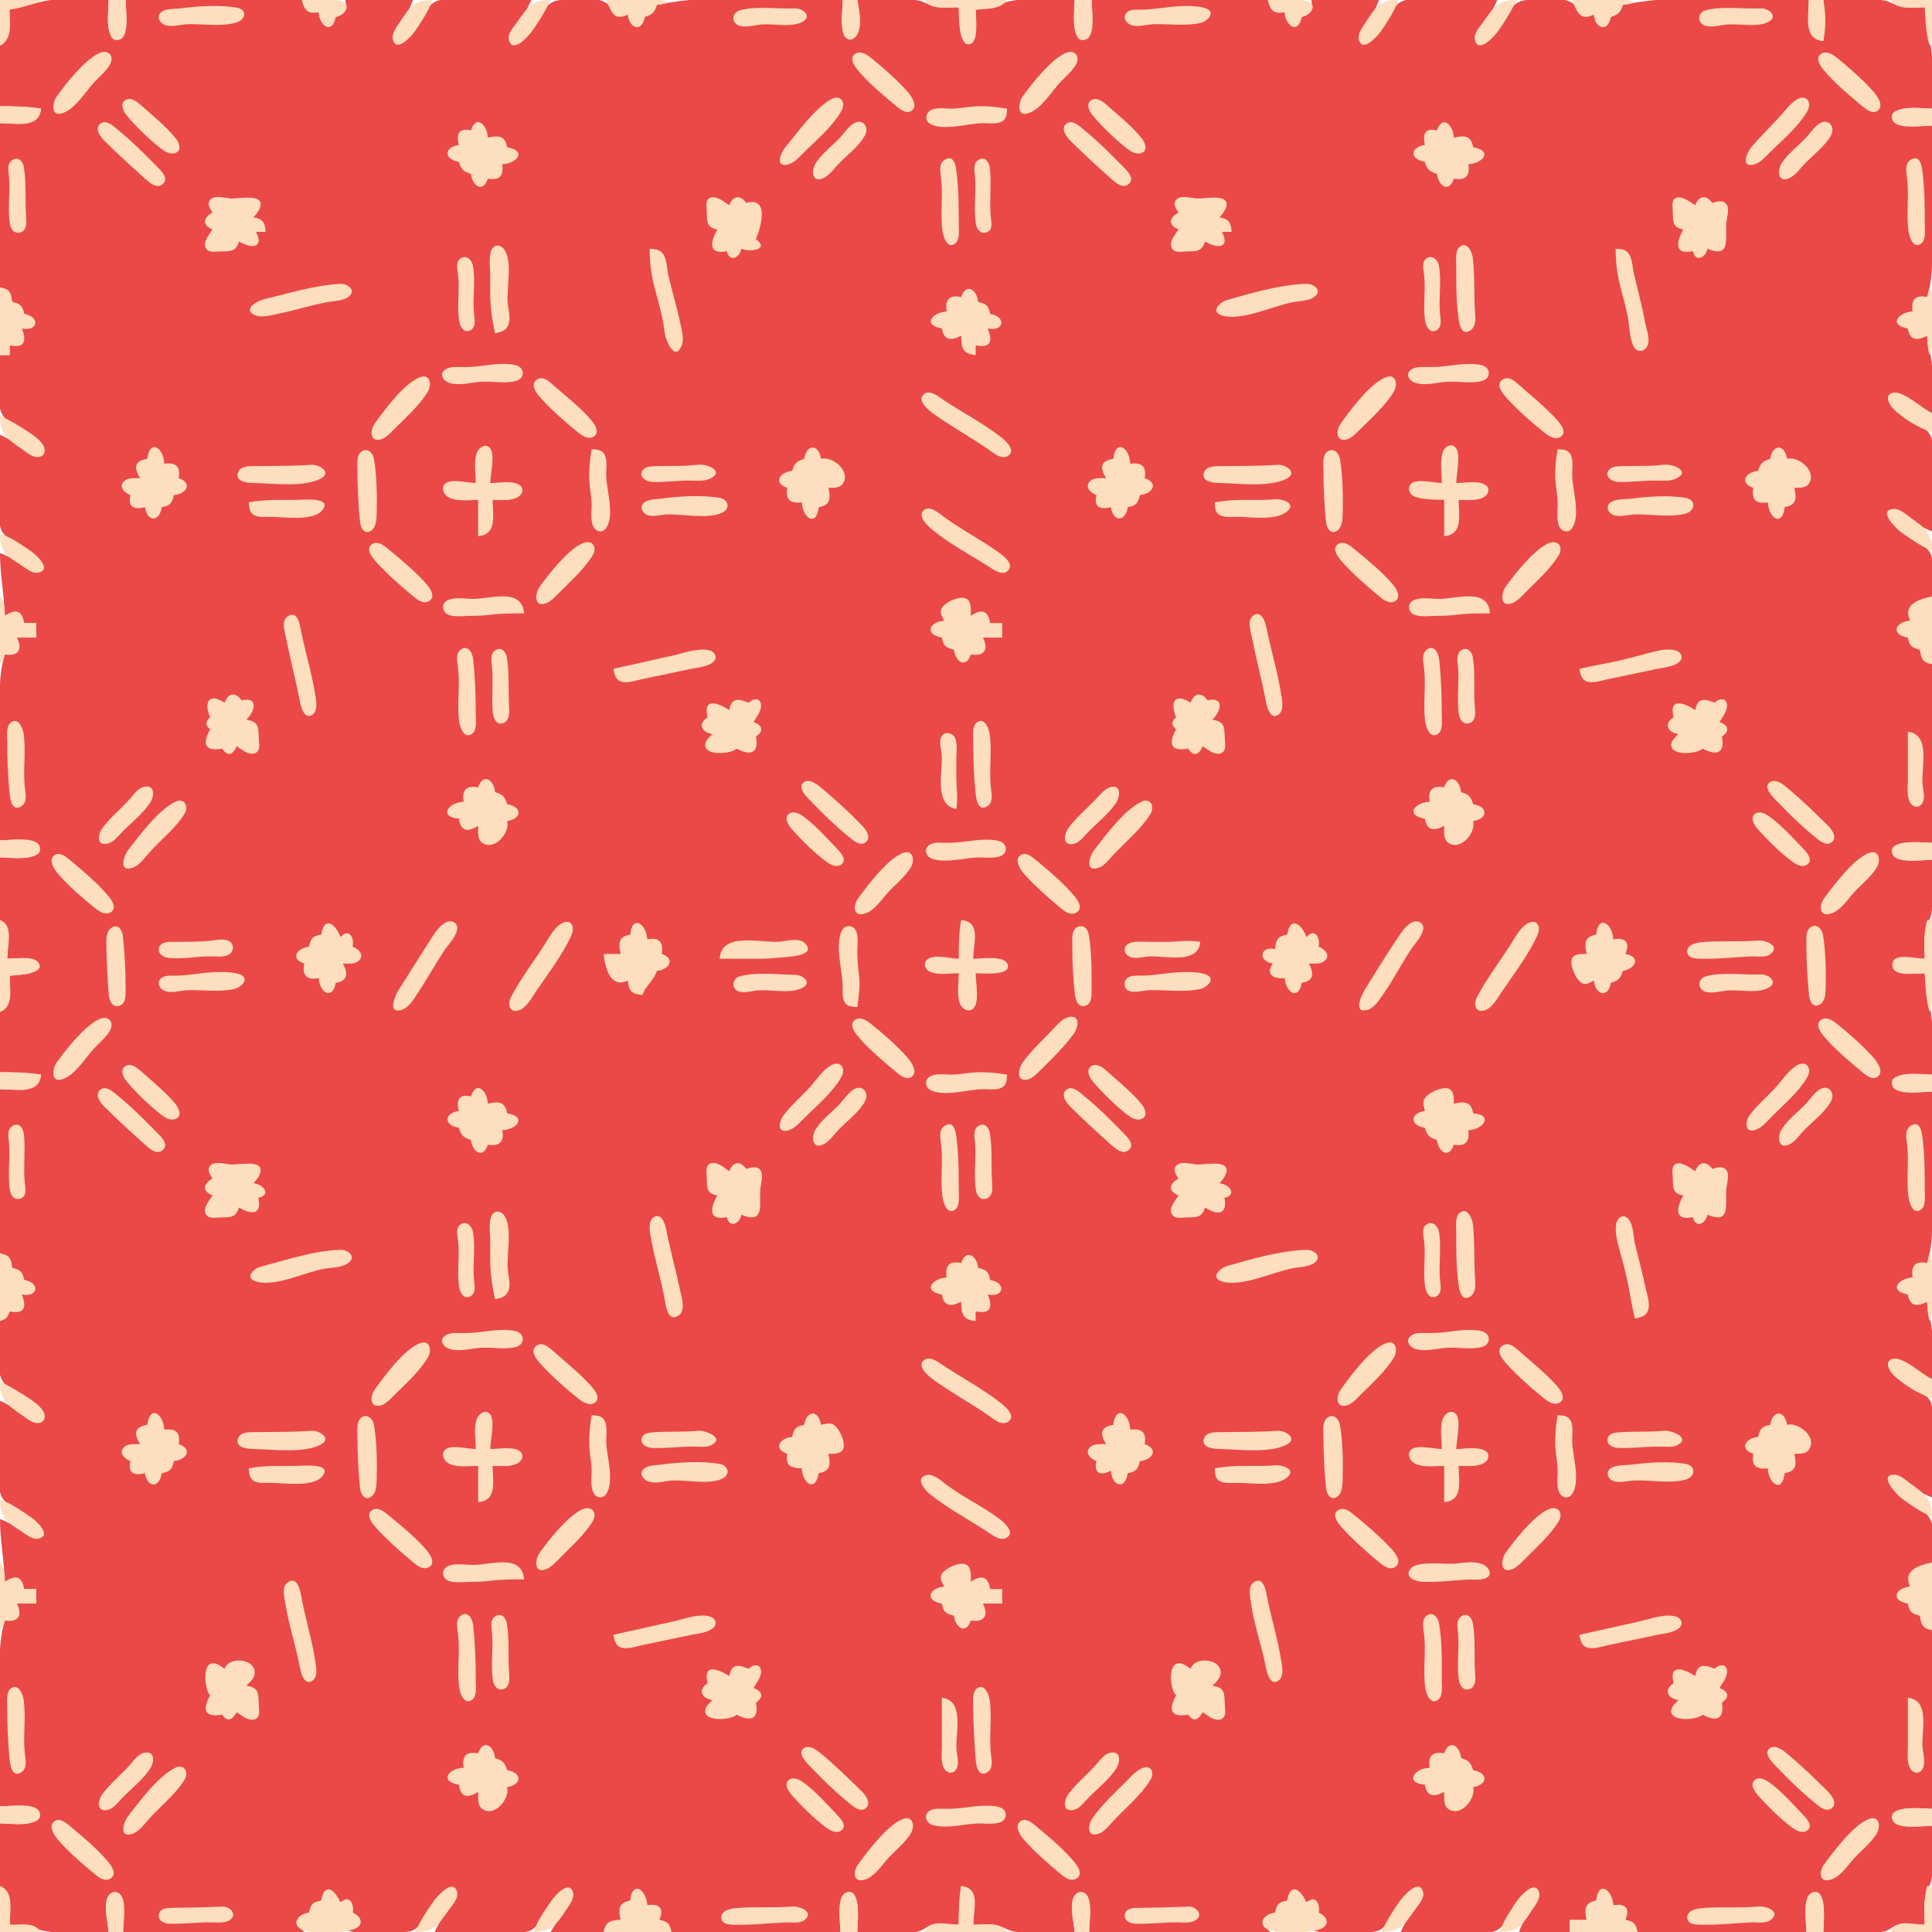 <?xml version="1.0" standalone="yes"?>
<svg xmlns="http://www.w3.org/2000/svg" width="800" height="800">
<path style="fill:#fddebf; stroke:none;" d="M0 0L0 19C5.855 17.057 4 9.129 4 4C8.434 3.65 14.437 3.955 17 0L0 0z"/>
<path style="fill:#ea4947; stroke:none;" d="M4 4C4 9.471 5.424 16.009 0 19L0 44C5.773 44 11.278 44.277 17 45C15.697 53.172 6.432 51 0 51L0 119C3.492 120.057 4.432 121.418 5 125C7.997 126.088 9.052 126.95 10 130C15.767 131.693 15.109 136.52 9 136C10.44 141.131 9.8 143.648 4 143L4 147L0 147C0 153.617 -2.388 165.99 1.028 171.787C4.15 177.086 12.484 179.04 16.663 183.662C18.463 185.654 18.593 189.251 14.941 188.629C12.07 188.14 9.407 185.434 7.015 183.916C4.737 182.471 2.454 181.097 0 180L0 209C0 212.344 -0.93 217.464 1.028 220.391C3.786 224.515 10.147 226.711 13.976 229.76C15.46 230.942 18.492 233.301 17.079 235.552C15.904 237.424 13.423 236.233 11.999 235.474C7.911 233.295 4.4 230.602 0 229C0 237.888 1.748 246.303 2 255C6.259 252.971 8.597 253.223 10 258L15 258L15 264L7 264C8.68 268.804 7.172 271.164 2 271C-0.929 280.386 0 290.24 0 300L0 348C3.17 348 16.97 346.19 16.079 351.91C15.309 356.848 3.475 355 0 355L0 381C5.208 383.944 3 391.672 3 397C5.684 397 15.793 395.615 15.793 400C15.793 403.796 6.591 403.673 4 404C4 409.471 5.424 416.009 0 419L0 444C5.773 444 11.278 444.277 17 445C15.697 453.172 6.433 451 0 451L0 519C3.492 520.057 4.432 521.418 5 525C7.997 526.088 9.052 526.95 10 530C15.767 531.693 15.109 536.52 9 536C10.44 541.131 9.8 543.648 4 543C2.846 545.249 2.249 545.846 0 547C0 553.617 -2.388 565.99 1.028 571.787C4.15 577.086 12.484 579.04 16.663 583.662C18.463 585.654 18.593 589.251 14.941 588.629C12.07 588.14 9.407 585.434 7.015 583.916C4.737 582.471 2.454 581.097 0 580L0 609C0 612.344 -0.93 617.464 1.028 620.391C3.786 624.515 10.147 626.711 13.976 629.76C15.46 630.942 18.492 633.301 17.079 635.552C15.904 637.424 13.423 636.233 11.999 635.474C7.911 633.295 4.4 630.602 0 629C0 637.888 1.749 646.303 2 655C6.259 652.971 8.597 653.223 10 658L15 658L15 664L7 664C8.68 668.804 7.172 671.164 2 671C-0.929 680.386 0 690.24 0 700L0 748C3.17 748 16.97 746.19 16.079 751.911C15.309 756.848 3.475 755 0 755L0 781C5.619 784.098 4 791.355 4 797C10.08 797 14.388 799.019 20.09 799.857C28.08 801.03 36.923 800 45 800C44.837 796.2 41.785 786.378 46.299 784.176C48.52 783.092 50.152 785.139 50.682 787.059C51.767 790.989 51 795.944 51 800L126 800C121.942 796.266 122.35 793.179 128 792C128.934 788.873 129.873 787.934 133 787C134.802 780.862 139.105 782.287 140 788C144.118 785.875 146.401 787.384 146 792C151.435 795.376 148.14 798.608 143 799C148.943 801.494 157.588 800.013 164 800C166.46 799.995 169.433 800.338 171.621 798.972C174.902 796.925 176.862 792.085 179.036 789C180.32 787.177 185.305 779.132 188.264 782.662C189.673 784.344 188.087 786.547 187.158 788.001C184.602 792.003 181.893 795.612 180 800L207 800C210.719 800 216.168 800.986 219.621 799.397C222.693 797.983 224.546 793.679 226.333 791C227.699 788.954 232.774 779.643 236.264 782.89C237.761 784.284 236.348 786.647 235.593 788.004C233.292 792.136 230.305 795.86 228 800L250 800C251.178 796.118 253.048 795.301 257 795C256.342 790.723 256.598 788.34 261 787C262.244 779.228 267.551 783.07 268 789C272.634 788.606 274.22 790.529 273 795C276.127 795.934 277.066 796.873 278 800L348 800C348 796.525 346.152 784.69 351.09 783.921C356.81 783.03 355 796.83 355 800C363.016 800 371.987 801.146 379.896 799.853C382.375 799.447 383.857 797.436 386.209 796.87C389.445 796.09 393.65 796.998 397 797C397 791.563 397.319 786.388 398 781C405.72 782.235 403 790.917 403 797C406.235 797 409.784 796.609 412.961 797.299C415.475 797.844 417.518 799.479 420.09 799.857C428.08 801.03 436.923 800 445 800C444.837 796.2 441.785 786.378 446.299 784.176C448.52 783.092 450.152 785.139 450.682 787.059C451.767 790.989 451 795.943 451 800L526 800C521.942 796.266 522.35 793.179 528 792C528.934 788.873 529.873 787.934 533 787C534.802 780.862 539.105 782.287 540 788C544.118 785.875 546.401 787.384 546 792C551.435 795.376 548.14 798.608 543 799C548.943 801.494 557.588 800.013 564 800C566.489 799.995 569.444 800.32 571.671 798.972C575.043 796.931 576.854 792.134 579.039 789C580.315 787.171 585.309 779.135 588.264 782.662C589.673 784.344 588.087 786.547 587.158 788.001C584.602 792.003 581.893 795.612 580 800L607 800C610.719 800 616.168 800.986 619.621 799.397C622.997 797.843 624.923 792.945 626.862 790C628.172 788.01 632.986 779.841 636.264 782.89C637.761 784.284 636.347 786.647 635.593 788.004C633.31 792.105 630.442 795.474 629 800L650 800L650 795L657 795C656.342 790.723 656.598 788.34 661 787C662.244 779.228 667.551 783.07 668 789C672.634 788.606 674.22 790.529 673 795C676.127 795.934 677.066 796.873 678 800L748 800C748 796.525 746.152 784.69 751.089 783.921C756.81 783.03 755 796.83 755 800C763.016 800 771.987 801.146 779.896 799.853C782.375 799.447 783.857 797.436 786.209 796.87C789.445 796.09 793.65 796.998 797 797C797 793.137 796.476 788.83 797.299 785.039C797.844 782.525 799.479 780.482 799.857 777.911C800.89 770.873 800 763.112 800 756C796.525 756 784.69 757.848 783.921 752.911C783.03 747.19 796.83 749 800 749L800 675C796.598 673.929 795.718 672.456 795 669C792.003 667.912 790.948 667.05 790 664C783.862 662.198 785.287 657.895 791 657C788.704 650.488 794.564 648.747 800 647C800 641.954 801.752 632.899 798.972 628.518C796.237 624.208 789.837 621.851 786.023 618.536C784.754 617.432 779.949 612.789 783.492 611.342C785.387 610.568 787.596 612.575 789.001 613.549C792.607 616.047 795.809 618.61 800 620L800 593C800 589.281 800.986 583.832 799.397 580.379C797.983 577.307 793.679 575.454 791 573.667C788.958 572.304 779.639 567.222 782.89 563.736C784.304 562.22 786.659 563.701 788.004 564.488C792.073 566.868 795.368 569.808 800 571C800 564.102 800.641 556.856 799.871 550C799.447 546.226 798.111 542.85 798 539C793.845 540.632 791.394 540.575 790 536C783.106 533.954 786.458 529.623 792 529C791.857 524.495 793.42 522.611 798 523C800.839 513.901 800 504.461 800 495L800 452C796.83 452 783.03 453.81 783.921 448.09C784.69 443.152 796.525 445 800 445C800 437.449 800.714 429.504 799.871 422C799.158 415.65 797.509 409.448 797 403C793.728 403 789.209 403.77 786.164 402.397C784.007 401.424 783.069 398.585 785.453 397.197C788.144 395.629 793.912 396.998 797 397C797 393.137 796.476 388.83 797.299 385.039C797.844 382.525 799.479 380.482 799.857 377.91C800.89 370.873 800 363.112 800 356C796.525 356 784.69 357.848 783.921 352.91C783.03 347.19 796.83 349 800 349L800 275C796.598 273.929 795.718 272.456 795 269C792.003 267.912 790.948 267.05 790 264C783.862 262.198 785.287 257.895 791 257C788.704 250.488 794.564 248.747 800 247C800 241.954 801.752 232.899 798.972 228.518C796.476 224.584 790.644 222.283 787.005 219.522C785.405 218.308 779.64 214.334 782.662 211.875C784.339 210.511 786.526 211.949 788.001 212.867C792.073 215.404 795.388 218.471 800 220L800 193C800 189.281 800.986 183.832 799.397 180.379C797.983 177.307 793.679 175.454 791 173.667C788.958 172.304 779.639 167.222 782.89 163.736C784.305 162.22 786.659 163.701 788.004 164.488C792.073 166.868 795.368 169.808 800 171C800 164.102 800.641 156.856 799.871 150C799.447 146.226 798.111 142.85 798 139C793.845 140.631 791.394 140.575 790 136C783.106 133.954 786.458 129.623 792 129C791.857 124.495 793.42 122.611 798 123C800.839 113.901 800 104.461 800 95L800 52C796.83 52 783.03 53.81 783.921 48.09C784.69 43.152 796.525 45 800 45C800 37.449 800.714 29.505 799.871 22C799.158 15.65 797.509 9.448 797 3C793.765 3 790.216 3.391 787.039 2.701C784.525 2.156 782.482 0.521 779.911 0.143C771.92 -1.03 763.077 0 755 0C755.754 5.967 755.754 11.033 755 17C746.828 15.697 749 6.433 749 0C723.918 0 696.52 -3.034 672 2C670.676 4.687 669.687 5.676 667 7C665.227 12.819 660.87 11.448 660 6C653.094 8.465 654.86 2.466 649.657 0.514C645.004 -1.231 635.915 -0.649 631.04 0.148C623.877 1.32 621.455 12.258 616.385 16.663C611.022 21.322 611.238 14.41 613.546 11L616.3 7.002C617.757 4.744 618.939 2.459 620 0L593 0C589.281 0 583.832 -0.986 580.379 0.603C577.004 2.156 575.077 7.055 573.138 10C571.865 11.935 566.923 20.299 563.736 17.248C562.235 15.812 563.637 13.394 564.407 11.999C566.678 7.89 569.557 4.528 571 0L543 0C543.659 3.995 542.952 5.798 539 7C536.936 13.51 532.418 10.471 532 5C527.829 5.359 526.361 3.864 525 0L452 0C452 3.17 453.81 16.97 448.09 16.079C443.152 15.309 445 3.475 445 0C436.923 0 428.08 -1.03 420.09 0.143C414.707 0.934 409.616 3.29 404 4C404 6.367 405.284 19.546 400.259 17.654C396.841 16.368 397.247 6.125 397 3C393.765 3 390.216 3.391 387.039 2.701C384.525 2.156 382.482 0.521 379.91 0.143C371.92 -1.03 363.077 0 355 0C355.513 4.062 356.938 8.978 355.258 12.937C354.617 14.446 353.172 16.343 351.274 15.654C347.275 14.203 349 3.334 349 0C323.918 0 296.52 -3.034 272 2C270.676 4.687 269.687 5.676 267 7C265.227 12.819 260.869 11.448 260 6C253.242 8.413 254.912 2.773 249.856 0.603C245.364 -1.323 235.826 -0.635 231.04 0.148C223.877 1.32 221.455 12.258 216.385 16.663C211.022 21.322 211.238 14.409 213.546 11L216.3 7.002C217.757 4.744 218.939 2.459 220 0L193 0C189.281 0 183.832 -0.986 180.379 0.603C177.003 2.157 175.077 7.055 173.138 10C171.865 11.935 166.923 20.299 163.736 17.248C162.235 15.812 163.637 13.394 164.407 11.999C166.678 7.89 169.557 4.528 171 0L143 0C143.659 3.995 142.952 5.798 139 7C136.936 13.51 132.418 10.471 132 5C127.829 5.359 126.361 3.864 125 0L52 0C52 3.17 53.81 16.97 48.09 16.079C43.152 15.309 45 3.475 45 0C36.923 0 28.08 -1.03 20.09 0.143C14.707 0.934 9.616 3.29 4 4z"/>
<path style="fill:#fddebf; stroke:none;" d="M45 0C45 3.171 43.077 18.98 49.701 16.338C53.859 14.68 52 3.61 52 0L45 0M125 0C125.899 4.312 127.576 5.998 132 5C132.195 10.951 137.719 14.374 139 7C142.621 6.396 146.214 1.911 140.852 0.318C136.169 -1.073 129.867 0 125 0M179 0C171.494 0.027 169.641 2.876 165.671 9C164.358 11.025 161.879 14.055 162.737 16.677C164.441 21.888 170.548 14.722 171.791 12.995C172.951 11.383 173.988 9.68 175.046 8C176.7 5.374 178.06 2.95 179 0M228 0C220.23 0.027 218.545 2.884 214.258 9C212.84 11.024 209.961 13.933 210.75 16.681C212.393 22.402 218.982 14.729 220.254 12.995C221.436 11.383 222.517 9.695 223.575 8C225.201 5.395 226.701 2.778 228 0M251 0C253.19 4.871 254.196 8.981 260 6C260.463 11.947 265.899 13.598 267 7C270.127 6.066 271.066 5.127 272 2C273.878 1.824 275.199 1.562 277 1C269.831 -2.008 258.761 0 251 0M349 0C349 3.573 347.267 13.627 350.588 15.914C352.896 17.502 354.967 14.941 355.566 12.941C356.786 8.872 355.753 4.057 355 0L349 0M383 0C385.853 4.4 392.255 3 397 3C397.129 6.01 396.77 18.364 401 18.364C405.668 18.364 404 6.93 404 4C408.434 3.65 414.437 3.955 417 0L383 0M445 0C445 3.171 443.077 18.98 449.701 16.338C453.859 14.68 452 3.61 452 0L445 0M525 0C525.899 4.312 527.576 5.998 532 5C532.195 10.951 537.719 14.374 539 7C542.621 6.396 546.214 1.911 540.852 0.318C536.17 -1.073 529.867 0 525 0M579 0C571.494 0.027 569.641 2.876 565.671 9C564.358 11.025 561.879 14.055 562.737 16.677C564.441 21.888 570.548 14.722 571.791 12.995C572.951 11.383 573.988 9.68 575.046 8C576.7 5.374 578.06 2.95 579 0M628 0C620.23 0.027 618.545 2.884 614.258 9C612.84 11.024 609.961 13.933 610.75 16.681C612.393 22.402 618.982 14.729 620.254 12.995C621.436 11.383 622.517 9.695 623.575 8C625.201 5.395 626.701 2.778 628 0M651 0C652.95 4.94 654.313 8.921 660 6C660.463 11.947 665.899 13.598 667 7C670.127 6.066 671.066 5.127 672 2C673.878 1.824 675.199 1.562 677 1C669.832 -2.008 658.761 0 651 0M749 0C749 6.472 746.497 16.338 755 17C756.086 11.148 756.086 5.852 755 0L749 0M783 0C785.853 4.4 792.255 3 797 3C797.223 8.204 797.529 14.024 799 19C801.295 13.531 800 5.901 800 0L783 0M75 3.424C72.681 3.73 68.624 3.424 66.762 5.027C64.329 7.121 66.581 10.096 69.059 10.593C71.857 11.153 75.154 10.084 78 10.015C84.319 9.86 91.841 11.194 97.941 9.276C101.922 8.025 102.508 3.926 97.941 3.148C90.972 1.961 81.986 2.504 75 3.424M328.995 3.483C322.198 3.79 312.683 2.33 306.229 4.318C302.896 5.345 302.831 9.681 306.229 10.678C309.01 11.494 312.21 10.435 315 10.17C320.118 9.683 327.095 11.444 331.847 9.258C336.711 7.019 332.669 3.317 328.995 3.483M480 3.424C477.651 3.733 475.372 3.952 473.001 3.997C471.082 4.033 468.347 3.667 466.762 5.027C464.324 7.118 466.585 10.097 469.059 10.593C471.857 11.153 475.154 10.084 478 10.015C484.153 9.864 490.945 10.895 496.981 9.517C500.201 8.782 503.834 4.797 498.851 3.318C493.552 1.745 485.421 2.713 480 3.424M728.995 3.483C722.127 3.793 712.691 2.367 706.149 4.318C702.707 5.344 702.803 9.677 706.228 10.678C709.012 11.492 712.208 10.435 715 10.17C720.118 9.683 727.095 11.444 731.847 9.258C736.711 7.019 732.669 3.317 728.995 3.483M40.996 22.047C34.982 24.86 27.249 34.626 23.438 40C21.604 42.587 20.953 48.651 26.019 46.824C31.341 44.905 35.387 37.984 39.09 34C41.181 31.75 43.784 29.663 45.377 27.005C47.576 23.335 45.005 20.172 40.996 22.047M354.337 22.137C351.348 23.78 353.695 27.245 355.153 28.999C359.598 34.346 365.673 39.389 371 43.851C372.579 45.174 375.225 47.374 377.392 45.914C380.312 43.945 377.386 39.78 375.852 38.039C371.602 33.218 365.993 28.279 361 24.229C359.277 22.831 356.663 20.858 354.337 22.137M440.996 22.047C434.982 24.86 427.249 34.626 423.438 40C421.604 42.587 420.953 48.651 426.019 46.824C431.341 44.905 435.387 37.984 439.09 34C441.181 31.75 443.784 29.663 445.377 27.005C447.576 23.335 445.005 20.172 440.996 22.047M754.337 22.137C751.348 23.78 753.695 27.245 755.153 28.999C759.598 34.346 765.673 39.389 771 43.851C772.579 45.174 775.225 47.374 777.392 45.914C780.312 43.945 777.386 39.78 775.852 38.039C771.602 33.218 765.992 28.279 761 24.229C759.277 22.832 756.663 20.858 754.337 22.137M52.322 41.256C49.457 42.496 50.89 45.853 52.283 47.561C56.115 52.259 61.443 57.352 66.17 61.137C67.881 62.508 70.356 64.238 72.677 63.338C75.588 62.209 74.047 58.853 72.677 57.169C68.908 52.536 63.49 48.069 59 44.11C57.344 42.649 54.775 40.195 52.322 41.256M344.281 41.047C337.492 44.639 330.092 55.119 325.149 60.999C323.497 62.964 320.61 69.284 326.059 68.168C328.851 67.597 331.07 64.888 333 62.995C338.205 57.89 344.723 52.392 348.392 46.005C350.321 42.646 348.265 38.939 344.281 41.047M452.323 41.256C449.456 42.497 450.89 45.853 452.283 47.561C456.115 52.259 461.443 57.352 466.17 61.137C467.881 62.508 470.356 64.238 472.677 63.338C475.588 62.209 474.042 58.867 472.692 57.173C468.968 52.499 463.484 48.058 459 44.11C457.342 42.65 454.776 40.194 452.323 41.256M744.281 41.047C741.522 42.507 739.359 45.644 737.296 47.91C733.309 52.293 728.955 56.471 725.149 60.999C723.498 62.964 720.61 69.284 726.059 68.168C728.851 67.597 731.07 64.888 733 62.995C738.205 57.89 744.723 52.392 748.392 46.005C750.321 42.647 748.265 38.938 744.281 41.047M0 44L0 51C6.472 51 16.337 53.504 17 45C11.321 43.946 5.757 44 0 44M417 45C412.661 44.194 408.42 43.846 404 44.039C400.978 44.172 398.022 44.828 395 44.961C392.119 45.087 388.089 44.251 385.434 45.603C383.067 46.809 382.87 50.174 385.322 51.397C391.142 54.298 400.8 51.08 407 51.004C409.519 50.973 413.246 51.615 415.397 49.977C416.975 48.774 416.863 46.758 417 45M800 52L800 45C796.829 45 781.02 43.077 783.662 49.701C785.32 53.859 796.39 52 800 52M41.747 51.086C38.885 53.035 41.502 56.568 43.134 58.196C48.54 63.589 54.319 68.837 60 73.938C61.834 75.584 64.873 78.371 67.377 76.214C70.137 73.837 66.587 70.593 64.941 68.91C59.838 63.693 54.656 58.511 49 53.889C47.277 52.481 44.191 49.421 41.747 51.086M195 54C190.065 52.877 188.784 55.434 190 60C183.741 60.999 183.741 66.001 190 67C190.934 70.127 191.873 71.066 195 72C195.574 76.987 199.984 80.082 202 74C206.877 74.813 208.621 72.84 208 68C214.33 67.652 218.168 62.303 210 61C209.181 56.093 206.416 55.997 202 57C201.832 51.893 197.296 47.086 195 54M353.594 51.043C351.257 52.408 349.417 55.345 347.56 57.285C344.299 60.692 339.885 63.909 337.518 68.039C335.895 70.872 336.371 75.691 340.719 73.852C343.347 72.74 345.283 69.974 347.174 67.96C350.7 64.204 355.725 60.577 358.199 56.005C360.016 52.647 357.274 48.893 353.594 51.043M441.747 51.086C438.888 53.033 441.498 56.571 443.134 58.195C448.539 63.559 454.315 68.873 460.001 73.941C461.84 75.581 464.871 78.372 467.377 76.214C470.137 73.837 466.587 70.593 464.941 68.91C459.838 63.693 454.656 58.511 449 53.889C447.277 52.481 444.191 49.421 441.747 51.086M595 54C589.987 52.859 589.049 55.43 590 60C583.741 60.999 583.741 66.001 590 67C590.934 70.127 591.873 71.066 595 72C595.574 76.987 599.984 80.082 602 74C606.795 74.799 608.902 72.84 608 68C614.33 67.652 618.168 62.303 610 61C609.181 56.093 606.416 55.997 602 57C601.834 51.944 597.38 47.234 595 54M753.594 51.043C751.257 52.408 749.417 55.345 747.56 57.285C744.299 60.692 739.885 63.909 737.519 68.039C735.895 70.872 736.371 75.691 740.719 73.852C743.347 72.74 745.283 69.974 747.174 67.96C750.7 64.204 755.725 60.577 758.199 56.005C760.016 52.647 757.274 48.893 753.594 51.043M5.302 66.137C2.809 67.531 3.489 70.69 3.719 73C4.367 79.521 3.02 86.458 4.148 92.891C4.54 95.123 6.196 97.108 8.701 96.149C11.134 95.218 10.99 92.12 10.826 89.996C10.304 83.261 11.011 75.713 9.852 69.109C9.467 66.918 7.738 64.774 5.302 66.137M391.299 66.086C388.504 67.733 389.426 71.396 389.715 74C390.49 80.965 389.377 88.046 390.174 94.999C390.426 97.19 391.868 103.398 395.416 100.914C397.608 99.378 396.995 95.278 397 93C397.015 85.922 396.972 79.031 396.165 72.001C395.884 69.552 395.388 63.678 391.299 66.086M405.302 66.137C402.809 67.531 403.489 70.69 403.719 73C404.367 79.521 403.02 86.458 404.148 92.891C404.537 95.11 406.197 97.122 408.698 96.149C411.249 95.156 410.491 92.083 410.281 89.996C409.614 83.368 410.556 76.66 409.941 70.044C409.722 67.679 408.273 64.475 405.302 66.137M791.299 66.086C788.503 67.733 789.426 71.396 789.715 74C790.49 80.965 789.377 88.046 790.174 94.999C790.426 97.19 791.868 103.398 795.416 100.914C797.608 99.378 796.995 95.278 797 93C797.015 85.922 796.972 79.031 796.165 72.001C795.884 69.552 795.388 63.678 791.299 66.086M88 88C84.072 90.162 83.577 93.215 88 95C86.758 96.985 83.926 100.131 85.175 102.664C86.264 104.872 89.064 104.178 91.001 104.13C95.201 104.028 97.597 104.425 99 100C103.916 102.972 109.527 102.954 106 96L110 96C109.7 92.136 108.911 90.652 105 90C105.528 89.307 106.498 88.235 106.959 87.421C111.295 79.766 99.96 82.209 96 82.18C93.572 82.163 89.758 80.753 87.608 82.228C85.252 83.845 86.851 86.343 88 88M297 95C294.071 100.331 293.232 105.616 301 104C302.003 108.681 306.257 106.91 307 103C310.814 104.572 318.831 103.3 313 99C315.286 93.508 318.571 81.451 309 84C306.54 80.531 303.333 80.995 302 85C299.952 83.684 296.968 81.036 294.319 81.817C292.002 82.501 292.562 85.195 292.648 87.005C292.853 91.294 292.133 94.152 297 95M488 88C484.072 90.162 483.577 93.215 488 95C486.758 96.985 483.926 100.131 485.175 102.664C486.264 104.872 489.064 104.178 491.001 104.13C495.202 104.028 497.597 104.425 499 100C503.916 102.972 509.527 102.954 506 96L510 96C509.7 92.136 508.911 90.652 505 90C505.528 89.307 506.498 88.235 506.959 87.421C511.295 79.766 499.96 82.209 496 82.18C493.572 82.163 489.758 80.753 487.608 82.228C485.252 83.845 486.851 86.343 488 88M697 95C694.071 100.331 693.232 105.616 701 104C702.003 108.681 706.257 106.91 707 103C716.322 106.843 714.546 99.766 714.769 93C714.847 90.653 716.361 86.68 714.921 84.606C713.497 82.558 710.879 83.5 709 84C706.54 80.531 703.333 80.995 702 85C699.967 83.796 696.88 81.155 694.323 81.831C691.991 82.447 692.564 85.237 692.648 87.005C692.853 91.294 692.133 94.152 697 95M205 138C207.265 137.528 209.359 137.145 210.397 134.772C211.578 132.071 210.613 128.774 210.285 126C209.549 119.756 212.431 108.67 208.822 103.323C207.481 101.336 204.769 100.977 203.603 103.323C202.169 106.205 203 110.871 203 114C203 117.327 202.894 120.675 203.039 124C203.242 128.637 203.923 133.491 205 138M604.588 102.086C602.387 103.601 603.005 107.734 603 110C602.985 117.07 602.951 123.981 603.846 130.999C604.147 133.367 604.789 139.281 608.726 136.914C611.043 135.52 611.005 132.349 610.826 130C610.245 122.411 610.75 114.541 609.891 107.005C609.629 104.705 607.813 99.866 604.588 102.086M269 103C269.004 108.909 269.715 114.295 271.293 120C272.302 123.644 273.276 127.312 274.112 131C274.638 133.319 274.919 135.652 275.272 138C275.721 140.994 279.503 150.258 282.357 142.851C283.358 140.255 282.252 136.609 281.715 134C280.331 127.28 278.323 120.677 276.745 114C276.097 111.255 276.246 107.746 274.684 105.318C273.33 103.214 271.243 103.174 269 103M669 103C669.004 108.909 669.715 114.295 671.293 120C672.301 123.641 673.241 127.297 673.996 131C674.778 134.833 674.633 140.241 676.564 143.677C678.043 146.31 681.373 145.517 682.306 142.851C683.332 139.922 681.602 135.923 681.084 133C679.886 126.238 678.014 119.69 676.499 113C675.9 110.353 675.938 106.753 674.066 104.603C672.732 103.072 670.844 103.144 669 103M190.603 107.072C188.504 108.6 189.48 111.888 189.715 114C190.411 120.253 189.14 126.79 190.148 132.981C190.494 135.107 192.005 138.16 194.698 136.824C197.23 135.567 196.501 132.215 196.281 130C195.633 123.479 196.979 116.543 195.852 110.109C195.44 107.759 193.11 105.245 190.603 107.072M590.603 107.072C588.504 108.6 589.48 111.887 589.715 114C590.412 120.253 589.14 126.79 590.148 132.981C590.494 135.107 592.005 138.16 594.698 136.824C597.23 135.567 596.501 132.215 596.281 130C595.633 123.479 596.979 116.543 595.852 110.109C595.44 107.759 593.11 105.245 590.603 107.072M140.981 117.548C130.541 118.03 119.141 121.555 109.005 124.019C106.564 124.612 100.417 127.997 105.323 130.397C107.834 131.625 111.418 130.704 114 130.192C121.053 128.793 127.932 126.605 135 125.2C137.758 124.651 142.137 124.662 144.392 122.829C147.731 120.114 143.835 117.416 140.981 117.548M540.981 117.534C530.448 117.803 518.122 121.349 508.019 124.255C504.956 125.136 501.039 129.233 506.149 130.678C514.249 132.969 526.938 126.803 535 125.2C537.758 124.651 542.137 124.662 544.392 122.829C547.761 120.09 543.8 117.462 540.981 117.534M0 119L0 147L4 147L4 143C10.143 144.278 11.215 141.359 9 136C15.767 137.508 16.845 131.093 10 130C9.412 126.597 8.351 125.728 5 125C4.7 121.136 3.911 119.652 0 119M398 123C393.075 121.902 391.202 124.156 392 129C385.794 129.343 381.966 134.716 390 136C390.848 141.083 393.835 141.181 398 139C398.059 144.017 398.589 146.578 404 147L404 143C410.143 144.278 411.215 141.359 409 136C415.767 137.508 416.845 131.093 410 130C409.413 126.597 408.351 125.728 405 125C404.601 119.879 400.004 116.966 398 123M799 119L798 123C793.075 121.902 791.203 124.156 792 129C785.795 129.343 781.966 134.716 790 136C790.848 141.083 793.835 141.181 798 139C798.021 141.85 798.19 144.271 799 147C801.604 140.794 801.604 125.206 799 119M200 151.424C197.314 151.777 194.711 151.981 192 151.999C189.639 152.015 186.414 151.572 184.362 153.024C181.624 154.962 183.618 157.795 186.11 158.566C190.239 159.844 194.841 158.374 199 158.089C203.686 157.769 209.328 159.026 213.852 157.682C217.35 156.643 217.351 152.357 213.852 151.318C209.813 150.118 204.112 150.885 200 151.424M600 151.424C597.314 151.777 594.711 151.981 592 151.999C589.639 152.015 586.414 151.572 584.362 153.024C581.624 154.962 583.618 157.795 586.11 158.566C590.239 159.844 594.841 158.374 599 158.089C603.686 157.769 609.328 159.026 613.852 157.682C617.351 156.643 617.35 152.357 613.852 151.318C609.813 150.118 604.112 150.885 600 151.424M173.981 156.176C167.419 158.542 159 169.969 155.037 175.576C153.479 177.78 152.833 182.628 157.059 182.079C159.414 181.773 161.383 179.556 162.961 177.981C167.589 173.36 173.971 167.646 177.238 162.001C178.829 159.253 178.148 154.673 173.981 156.176M573.981 156.176C567.419 158.542 559 169.969 555.037 175.576C553.479 177.78 552.833 182.628 557.059 182.079C559.421 181.772 561.387 179.545 562.985 177.981C567.652 173.413 573.972 167.646 577.238 162.001C578.829 159.253 578.148 154.673 573.981 156.176M222.449 157.086C219.088 159.162 222.361 163.127 224.062 164.996C228.478 169.847 233.904 174.645 239 178.771C240.725 180.167 243.336 182.143 245.663 180.863C248.648 179.222 246.312 175.753 244.847 174.004C240.431 168.73 234.439 164.189 229.285 159.634C227.554 158.104 224.956 155.538 222.449 157.086M622.333 157.086C618.891 159.142 622.374 163.149 624.059 164.999C628.511 169.887 633.86 174.618 639 178.772C640.824 180.245 643.997 182.548 646.377 180.777C649.247 178.642 645.453 174.631 643.941 173.015C639.484 168.249 634.179 163.957 629.286 159.634C627.5 158.057 624.91 155.548 622.333 157.086M382.762 163.083C379.04 165.824 385.066 170.272 387.005 171.655C394.13 176.74 401.794 180.941 409.001 185.908C411.115 187.365 414.637 190.592 417.392 188.767C421.115 186.3 415.832 182.067 413.981 180.63C406.831 175.078 398.538 170.854 391 165.813C389.046 164.507 385.264 161.24 382.762 163.083M800 179L800 171C795.881 169.29 787.895 161.24 783.438 162.737C779.983 163.897 782.583 167.997 784.152 169.482C788.365 173.469 794.501 177.248 800 179M0 172C0.027 179.888 2.752 181.602 9.001 185.908C11.073 187.336 13.909 189.987 16.681 189.114C18.76 188.46 18.893 186.078 17.953 184.448C16.16 181.339 11.935 178.981 9 177.089C6.105 175.224 3.044 173.603 0 172M61 190C55.533 190.874 55.391 193.676 58 198C56.045 198.023 53.249 197.672 51.617 199.027C48.68 201.466 51.68 204.184 54 205C52.877 209.935 55.434 211.216 60 210C60.999 216.259 66.001 216.259 67 210C70.403 209.412 71.272 208.351 72 205C77.121 204.601 80.034 200.004 74 198C74.813 193.123 72.84 191.379 68 192C67.783 185.349 61.978 181.506 61 190M197 200C193.866 199.991 187.174 198.182 184.608 200.066C182.544 201.582 183.484 204.484 185.319 205.682C188.687 207.881 194.175 207 198 207L198 222C206.045 221.373 204 213.236 204 207C207.305 206.998 211.769 207.593 214.677 205.683C216.296 204.62 217.093 202.432 215.377 201.023C212.672 198.802 206.297 200 203 200C203.002 196.53 205.137 188.357 202.958 185.623C201.243 183.47 198.474 185.159 197.603 187.149C196.035 190.731 197 196.156 197 200M333 190C329.873 190.934 328.934 191.873 328 195C322.879 195.399 319.966 199.996 326 202C325.187 206.877 327.16 208.621 332 208C332.359 214.535 338.018 218.531 339 210C343.907 209.181 344.003 206.416 343 202C344.902 201.938 347.664 202.21 348.93 200.4C352.594 195.162 344.728 188.741 340 190C339.001 183.741 333.999 183.741 333 190M461 190C455.533 190.874 455.391 193.676 458 198C456.045 198.023 453.249 197.672 451.617 199.027C448.68 201.466 451.68 204.184 454 205C452.877 209.935 455.434 211.216 460 210C460.999 216.259 466.001 216.259 467 210C470.403 209.412 471.272 208.351 472 205C477.121 204.601 480.034 200.004 474 198C474.813 193.123 472.84 191.379 468 192C467.783 185.349 461.978 181.506 461 190M597 200C593.865 199.991 587.176 198.183 584.608 200.066C582.646 201.506 583.339 204.407 585.319 205.397C588.601 207.04 594.354 206.844 598 207L598 222C606.045 221.373 604 213.236 604 207C607.305 206.998 611.769 207.593 614.677 205.683C616.296 204.62 617.093 202.432 615.377 201.023C612.672 198.802 606.297 200 603 200C603 196.506 604.963 188.415 602.937 185.608C601.165 183.154 598.175 184.861 597.434 187.148C596.193 190.977 597 196.01 597 200M733 190C729.873 190.934 728.934 191.873 728 195C722.879 195.399 719.966 199.996 726 202C725.189 206.928 727.072 208.811 732 208C732.359 214.535 738.018 218.531 739 210C743.907 209.181 744.003 206.416 743 202C744.902 201.938 747.664 202.209 748.93 200.4C752.595 195.162 744.728 188.741 740 190C739.001 183.741 733.999 183.741 733 190M149.599 187.047C147.415 188.675 148.001 192.648 148 195C147.997 201.855 148.425 209.131 149.059 215.956C149.264 218.163 150.635 221.561 153.505 219.863C155.975 218.403 155.921 214.47 155.985 212C156.166 205.117 156.006 196.832 154.852 190.059C154.435 187.613 152.178 185.124 149.599 187.047M245 186C244.194 190.339 243.846 194.58 244.039 199C244.171 202.022 244.828 204.978 244.961 208C245.095 211.06 244.327 214.974 245.603 217.847C246.645 220.192 249.363 220.968 250.973 218.663C254.574 213.507 251.157 202.794 251.015 197C250.949 194.338 251.596 190.793 250.398 188.318C249.335 186.12 247.103 186.164 245 186M549.599 187.047C547.415 188.675 548.001 192.648 548 195C547.997 201.855 548.425 209.131 549.059 215.956C549.264 218.163 550.635 221.561 553.505 219.863C555.975 218.403 555.921 214.47 555.985 212C556.166 205.117 556.006 196.832 554.852 190.059C554.435 187.613 552.178 185.124 549.599 187.047M645 186C644.196 190.33 643.788 194.588 644.089 199C644.296 202.02 644.911 204.965 644.985 208C645.06 211.041 644.336 214.993 645.603 217.847C646.645 220.192 649.363 220.968 650.973 218.663C654.574 213.507 651.157 202.794 651.015 197C650.949 194.338 651.596 190.793 650.398 188.318C649.335 186.12 647.103 186.164 645 186M128.995 192.468C121.318 193.006 113.701 192.896 106 193.004C103.668 193.036 99.762 192.747 98.662 195.414C96.98 199.496 102.471 199.948 105.001 199.995C112.785 200.143 125.56 201.887 132.681 198.258C137.693 195.704 132.306 192.236 128.995 192.468M288.999 192.425C283.318 193.136 277.708 192.835 272.001 193.015C270.128 193.075 267.303 192.972 266.086 194.738C264.189 197.491 267.742 199.478 270.019 199.566C274.909 199.756 280.056 199.002 285 199C287.784 198.999 291.242 199.45 293.848 198.258C300.581 195.178 292.704 191.962 288.999 192.425M528.995 192.468C521.318 193.006 513.701 192.896 506 193.004C503.668 193.036 499.762 192.747 498.662 195.414C496.98 199.496 502.471 199.948 505.001 199.995C512.785 200.143 525.56 201.887 532.681 198.258C537.693 195.704 532.306 192.236 528.995 192.468M688.999 192.425C683.318 193.136 677.708 192.835 672.001 193.015C670.128 193.075 667.304 192.972 666.086 194.738C664.189 197.491 667.742 199.478 670.019 199.566C674.909 199.756 680.056 199.002 685 199C687.784 198.999 691.242 199.45 693.848 198.258C700.581 195.178 692.704 191.962 688.999 192.425M103 208C103.203 209.761 103.185 211.765 104.742 212.977C106.632 214.448 109.771 213.995 112 214C117.322 214.011 129.425 215.993 133.338 211.416C138.285 205.629 125.04 206.972 123 206.996L115 207C110.896 207.002 107.037 207.251 103 208M274 206.425C271.81 206.724 268.395 206.677 266.623 208.177C264.613 209.879 266.031 212.562 268.149 213.308C270.52 214.143 273.557 213.145 276 213.039C282.623 212.752 292.724 215.079 298.851 212.397C302.617 210.748 301.678 206.786 297.941 206.148C290.709 204.914 281.248 205.435 274 206.425M503 208C503.137 209.758 503.025 211.774 504.603 212.977C506.535 214.449 509.733 213.995 512 214C517.731 214.012 527.783 215.723 532.663 212.012C537.325 208.467 530.921 206.514 527.999 206.734C526.327 206.86 524.678 206.976 523 206.996L515 207C510.896 207.002 507.037 207.251 503 208M676 206.424C673.371 206.771 669.702 206.499 667.323 207.742C664.628 209.15 665.572 212.401 668.149 213.308C670.756 214.226 674.288 213.081 677 213.015C683.517 212.855 691.636 214.414 697.941 212.682C702.102 211.539 702.435 206.915 697.941 206.148C691.261 205.008 682.695 205.543 676 206.424M382.762 211.086C379.43 213.505 384.227 217.852 386.019 219.331C393.064 225.142 401.313 229.469 409 234.339C411.062 235.646 414.967 238.746 417.338 236.343C420.266 233.375 415.02 229.778 412.995 228.348C405.834 223.29 398.081 219.299 391 214.131C389.117 212.757 385.293 209.247 382.762 211.086M800 228C799.973 220.427 796.967 218.54 791 214.27C789.057 212.88 786.719 210.645 784.148 210.748C777.154 211.026 785.296 218.996 787.005 220.255C788.627 221.45 790.321 222.552 792 223.666C794.61 225.397 797.079 226.893 800 228M0 221C0.027 228.675 2.816 230.198 9 234.201C10.92 235.443 13.355 237.61 15.847 237.118C21.841 235.934 14.864 229.668 12.995 228.348C11.361 227.193 9.674 226.1 8 225.004C5.389 223.295 2.964 221.944 0 221M154.333 225.161C150.805 227.045 154.472 231.256 156.059 232.999C160.536 237.914 165.895 242.599 171 246.852C172.721 248.286 175.297 250.321 177.638 248.914C180.93 246.934 177.516 242.802 175.89 241.039C171.551 236.333 166.225 231.842 161.285 227.765C159.537 226.321 156.796 223.846 154.333 225.161M240.996 225.047C234.982 227.86 227.249 237.626 223.438 243C221.604 245.587 220.954 251.651 226.019 249.824C228.364 248.979 230.28 246.71 231.985 244.995C236.369 240.588 242.188 235.33 245.377 230.005C247.575 226.335 245.005 223.172 240.996 225.047M554.333 225.161C550.805 227.045 554.472 231.256 556.059 232.999C560.536 237.914 565.895 242.599 571 246.852C572.721 248.286 575.297 250.321 577.638 248.914C580.449 247.223 578.219 243.773 576.767 242.039C572.468 236.906 566.453 232.031 561.286 227.765C559.538 226.321 556.796 223.846 554.333 225.161M640.996 225.047C634.982 227.86 627.249 237.626 623.438 243C621.604 245.587 620.954 251.651 626.019 249.824C628.364 248.979 630.28 246.71 631.985 244.995C636.369 240.588 642.188 235.33 645.377 230.005C647.575 226.335 645.005 223.172 640.996 225.047M0 247L0 275C1.267 273.457 1.489 272.952 2 271C7.576 271.918 9.495 268.961 7 264L15 264L15 258L10 258C9.134 252.575 6.295 252.04 2 255C1.965 251.808 1.942 249.56 0 247M217 254C216.169 243.249 203.366 247.909 196 247.996C192.881 248.033 187.215 246.928 184.608 249.027C182.732 250.537 183.26 253.38 185.319 254.397C187.977 255.709 192.124 255.005 195 255C197.693 254.996 200.327 254.927 203 254.576C207.673 253.962 212.293 254 217 254M391 257C384.569 257.491 382.817 262.854 390 264C390.588 267.403 391.649 268.272 395 269C395.574 273.987 399.984 277.082 402 271C407.576 271.918 409.495 268.961 407 264L415 264L415 258L410 258C409.134 252.575 406.295 252.04 402 255C401.975 252.853 402.397 249.518 400.4 248.047C397.911 246.213 390.625 249.531 389.727 252.289C389.137 254.099 390.236 255.494 391 257M617 254C616.17 243.249 603.366 247.909 596 247.996C592.881 248.033 587.215 246.928 584.608 249.027C582.733 250.537 583.26 253.38 585.319 254.397C587.977 255.709 592.124 255.005 595 255C597.693 254.996 600.327 254.927 603 254.576C607.674 253.962 612.293 254 617 254M791 257C784.569 257.491 782.817 262.854 790 264C790.588 267.403 791.649 268.272 795 269C795.43 272.741 796.186 274.339 800 275L800 247C794.27 248.137 787.691 250.477 791 257M119.313 255.086C116.362 256.875 117.877 261.355 118.4 264C120.121 272.708 122.441 281.284 124.084 289.999C124.486 292.133 125.836 298.422 129.416 295.914C131.925 294.155 130.803 289.462 130.409 287C129.01 278.264 126.309 269.701 124.61 261.001C124.138 258.582 123.232 252.712 119.313 255.086M518.752 255.047C516.315 256.984 517.91 261.525 518.4 264C520.124 272.708 522.441 281.284 524.084 289.999C524.487 292.133 525.836 298.422 529.416 295.914C531.925 294.155 530.803 289.463 530.409 287C528.959 277.948 526.246 269.007 524.42 260.005C523.938 257.633 522.294 252.232 518.752 255.047M190.738 269.047C188.4 270.844 189.442 274.572 189.715 277C190.536 284.276 189.168 291.757 190.189 298.995C190.501 301.207 192.246 306.121 195.415 303.914C197.61 302.385 196.995 298.274 197 296C197.016 288.27 196.74 280.703 195.945 273.019C195.689 270.543 193.822 266.678 190.738 269.047M205.302 269.137C202.809 270.531 203.489 273.69 203.719 276C204.346 282.308 203.486 288.684 204.059 294.981C204.272 297.33 205.525 300.6 208.586 299.338C210.967 298.356 210.952 295.133 210.815 292.999C210.385 286.307 211.003 278.671 209.852 272.109C209.467 269.917 207.738 267.774 205.302 269.137M590.738 269.047C588.4 270.844 589.442 274.573 589.715 277C590.536 284.276 589.168 291.757 590.189 298.995C590.501 301.207 592.246 306.121 595.415 303.914C597.61 302.385 596.995 298.274 597 296C597.016 288.27 596.739 280.703 595.945 273.019C595.689 270.543 593.822 266.678 590.738 269.047M605.302 269.137C602.809 270.531 603.489 273.69 603.719 276C604.37 282.547 603.047 289.476 604.148 295.941C604.529 298.175 606.127 300.365 608.701 299.338C611.189 298.345 610.925 295.155 610.71 292.999C610.029 286.187 611.026 278.799 609.852 272.109C609.467 269.917 607.738 267.774 605.302 269.137M254 277C254.449 279.153 254.793 281.446 257.228 282.228C259.845 283.068 263.412 281.717 266 281.2C272.682 279.864 279.328 278.379 286 276.997C288.797 276.418 293.204 276.117 295.377 274.067C297.292 272.262 296.09 269.955 293.851 269.322C289.995 268.232 284.74 269.863 281 270.858C277.358 271.827 273.661 272.48 270 273.374C264.685 274.673 259.295 275.63 254 277M654 277C654.449 279.153 654.793 281.446 657.228 282.228C659.845 283.068 663.412 281.717 666 281.2C672.682 279.864 679.328 278.379 686 276.997C688.797 276.418 693.204 276.117 695.377 274.067C697.292 272.262 696.09 269.955 693.851 269.322C689.996 268.232 684.739 269.862 681 270.858C677.352 271.83 673.678 272.815 670 273.664C664.688 274.892 659.287 275.632 654 277M93 291C86.559 286.717 84.32 290.641 87 297C84.966 298.768 84.966 300.231 87 302C83.687 308.119 84.764 311.269 92 310C94.244 313.472 96.564 312.565 98 309C99.888 310.181 102.443 312.464 104.853 312.084C108.172 311.561 107.25 307.994 107.156 305.715C106.963 301.04 107.245 298.837 102 298C105.771 294.397 107.083 288.388 100 290C97.626 286.35 94.346 286.947 93 291M493 291C486.559 286.717 484.32 290.641 487 297C484.966 298.769 484.966 300.232 487 302C483.687 308.119 484.764 311.269 492 310C494.244 313.472 496.564 312.565 498 309C499.888 310.181 502.443 312.464 504.853 312.084C508.172 311.561 507.25 307.994 507.156 305.715C506.963 301.04 507.245 298.837 502 298C505.771 294.397 507.083 288.388 500 290C497.626 286.35 494.346 286.947 493 291M302 294C297.229 291 290.974 288.686 293 297C288.784 299.742 290.514 303.251 295 304C293.872 305.167 292.261 306.372 292.035 308.135C291.384 313.215 302.94 312.245 305 310C310.628 313.032 314.447 312.013 313 305C316.401 302.775 315.707 300.232 312 299C313.172 297.014 315.183 294.576 315.137 292.147C315.07 288.608 311.579 289.198 310 291C305.747 289.242 302.858 288.863 302 294M702 294C697.228 291 690.974 288.686 693 297C688.784 299.742 690.514 303.251 695 304C693.872 305.167 692.262 306.372 692.036 308.135C691.384 313.215 702.94 312.245 705 310C710.629 313.032 714.447 312.013 713 305C716.401 302.775 715.707 300.232 712 299C713.172 297.014 715.183 294.577 715.137 292.147C715.07 288.608 711.579 289.198 710 291C705.747 289.242 702.858 288.863 702 294M4.585 299.086C2.39 300.615 3.005 304.726 3 307C2.985 314.098 3.217 320.947 3.926 327.999C4.163 330.36 4.775 336.306 8.725 333.914C11.489 332.24 10.574 328.606 10.285 326C9.476 318.724 10.832 311.242 9.811 304.005C9.499 301.793 7.754 296.879 4.585 299.086M404.585 299.086C402.39 300.615 403.005 304.726 403 307C402.985 314.098 403.217 320.947 403.926 327.999C404.163 330.36 404.775 336.306 408.725 333.914C411.489 332.24 410.574 328.605 410.285 326C409.476 318.724 410.832 311.242 409.811 304.005C409.499 301.793 407.754 296.879 404.585 299.086M396 335C396.681 330.874 396.114 327.139 396.015 323C395.942 320.003 396 316.998 396 314C396 311.433 396.603 307.802 395.397 305.434C394.425 303.527 391.504 302.7 390.066 304.619C388.51 306.696 389.858 310.635 389.961 313C390.262 319.947 386.829 333.503 396 335M790 303L790 315L790 323C790.001 325.939 789.391 330.104 791.178 332.663C792.422 334.443 794.728 334.592 795.937 332.663C797.42 330.295 796.152 326.594 796.039 324C795.734 316.955 799.344 304.076 790 303M198 326C193.072 325.189 191.189 327.072 192 332C185.413 332.214 181.611 338.331 190 339C190.874 344.467 193.676 344.609 198 342C198.025 344.111 197.59 347.51 199.6 348.928C204.824 352.614 211.256 344.718 210 340C216.259 339.001 216.259 333.999 210 333C209.066 329.873 208.127 328.934 205 328C204.601 322.879 200.004 319.966 198 326M598 326C593.072 325.189 591.189 327.072 592 332C585.554 332.21 581.868 337.702 590 339C590.851 344.103 593.847 344.145 598 342C598.025 344.111 597.59 347.51 599.6 348.928C604.824 352.614 611.256 344.718 610 340C616.259 339.001 616.259 333.999 610 333C609.066 329.873 608.127 328.934 605 328C604.601 322.879 600.004 319.966 598 326M332.662 324.047C329.949 326.324 334.573 330.486 336.019 332C340.755 336.958 345.688 341.771 351 346.111C352.723 347.519 355.809 350.579 358.253 348.914C361.137 346.95 358.452 343.38 356.851 341.718C351.675 336.346 345.727 330.924 339.999 326.144C338.28 324.709 334.958 322.121 332.662 324.047M732.662 324.047C729.949 326.324 734.573 330.486 736.019 332C740.755 336.958 745.688 341.771 751 346.111C752.723 347.519 755.809 350.579 758.253 348.914C761.115 346.965 758.498 343.432 756.866 341.804C751.509 336.46 745.786 331.015 740 326.148C738.286 324.707 734.956 322.122 732.662 324.047M60.035 325.721C57.283 326.154 55.543 328.805 53.845 330.733C50.185 334.887 45.572 338.519 42.333 342.999C40.742 345.201 39.699 350.03 44.069 349.418C46.647 349.057 48.485 346.701 50.17 344.956C54.126 340.857 59.389 336.87 62.392 332.001C63.898 329.559 64.145 325.074 60.035 325.721M460.115 325.851C457.576 326.426 455.57 329.025 453.87 330.808C450.095 334.767 445.534 338.571 442.333 342.999C440.736 345.208 439.705 350.027 444.069 349.534C446.695 349.237 448.496 346.75 450.17 344.981C454.102 340.823 459.375 336.891 462.392 332.001C463.804 329.711 464.213 324.923 460.115 325.851M72.42 332.072C65.32 335.726 57.889 345.733 53.059 352C51.209 354.401 48.967 361.262 54.849 359.338C57.697 358.407 59.928 355.148 61.841 353.014C66.422 347.904 72.835 342.852 76.377 337.015C78.314 333.825 76.28 330.085 72.42 332.072M472.42 332.072C465.32 335.726 457.889 345.733 453.059 352C451.209 354.401 448.967 361.262 454.85 359.338C457.359 358.517 459.27 355.847 460.999 353.999C465.901 348.764 472.677 343.111 476.377 337.015C478.314 333.825 476.28 330.085 472.42 332.072M326.647 337.047C324.334 338.903 326.82 342.172 328.19 343.7C332.172 348.14 337.229 353.134 342 356.681C343.68 357.93 346.36 359.483 348.377 357.957C350.827 356.104 348.262 353.197 346.851 351.715C342.577 347.224 337.975 342.02 333 338.319C331.366 337.103 328.607 335.475 326.647 337.047M726.647 337.047C724.335 338.903 726.82 342.172 728.19 343.7C732.172 348.14 737.229 353.133 742 356.681C743.671 357.924 746.373 359.494 748.377 357.954C750.825 356.073 748.301 353.076 746.851 351.576C742.57 347.147 737.94 341.994 733 338.319C731.366 337.103 728.607 335.475 726.647 337.047M0 348L0 355C3.171 355 18.98 356.923 16.338 350.299C14.68 346.141 3.61 348 0 348M400 348.424C397.314 348.777 394.711 348.981 392 348.999C389.775 349.015 386.481 348.519 384.608 350.027C382.287 351.895 383.686 354.951 386.148 355.682C391.674 357.324 398.421 355.472 404 355.09C407.149 354.874 410.801 355.588 413.852 354.682C417.351 353.643 417.351 349.357 413.852 348.318C409.813 347.118 404.112 347.885 400 348.424M800 356L800 349C796.829 349 781.02 347.077 783.662 353.701C785.32 357.859 796.39 356 800 356M373.981 353.176C367.591 355.48 359.28 366.616 355.323 371.999C353.248 374.821 353.095 379.791 358.019 378.338C361.975 377.171 364.702 372.927 367.285 370C370.463 366.4 374.818 363.183 377.238 359.001C378.829 356.253 378.148 351.673 373.981 353.176M773.981 353.176C767.591 355.48 759.28 366.616 755.323 371.999C753.248 374.821 753.095 379.791 758.019 378.338C761.975 377.171 764.702 372.927 767.286 370C770.463 366.4 774.818 363.183 777.238 359.001C778.829 356.253 778.148 351.673 773.981 353.176M22.608 354.086C19.679 356.061 22.631 360.23 24.148 361.985C28.353 366.852 34.005 371.72 39 375.771C40.723 377.168 43.337 379.142 45.663 377.863C48.652 376.22 46.306 372.755 44.847 371.001C40.402 365.654 34.327 360.611 29 356.149C27.421 354.826 24.775 352.626 22.608 354.086M422.608 354.086C419.688 356.055 422.614 360.22 424.148 361.961C428.43 366.819 434.032 371.689 439 375.851C440.743 377.311 443.294 379.299 445.663 377.914C448.613 376.188 446.347 372.805 444.847 371.001C440.402 365.654 434.327 360.611 429 356.149C427.421 354.826 424.775 352.626 422.608 354.086M0 381L0 419C5.855 417.057 4 409.129 4 404C6.285 403.82 19.338 403.461 15.914 398.584C13.833 395.622 6.154 397 3 397C3.001 391.86 5.852 382.948 0 381M133 387C129.526 387.577 128.577 388.526 128 392C123.013 392.574 119.918 396.984 126 399C124.921 403.843 127.157 406.079 132 405C132.195 410.951 137.719 414.374 139 407C144.083 406.152 144.182 403.166 142 399C143.955 398.977 146.751 399.328 148.383 397.973C151.32 395.534 148.32 392.816 146 392C146.863 388.209 144.413 384.152 141 388C138.977 382.613 134.274 379.018 133 387M184.434 382.047C181.205 383.838 178.977 387.992 177.054 391C173.019 397.313 168.994 403.651 165.019 410C163.772 411.99 160.244 419.671 166.019 418.248C169.27 417.448 171.439 413.577 173.138 411C176.811 405.428 180.045 399.582 183.696 394C185.468 391.291 188.597 388.302 189.263 385.059C189.896 381.977 186.876 380.693 184.434 382.047M233.071 382.137C229.652 383.641 227.492 388.011 225.587 391C221.015 398.176 215.418 405.473 211.529 412.995C210.1 415.76 210.895 419.649 214.846 418.338C217.921 417.318 219.959 413.523 221.645 411C226.619 403.558 233.143 395.198 236.703 387.015C237.948 384.154 236.87 380.466 233.071 382.137M261 387C256.093 387.819 255.997 390.584 257 395L250 395C250.439 400.982 253.034 409.533 260 406C260.34 410.365 261.635 411.66 266 412C267.417 408.088 270.818 405.985 272 402C277.013 401.6 279.912 396.968 274 395C274.798 390.156 272.925 387.902 268 389C267.786 382.474 261.658 378.564 261 387M398 381C397.006 386.355 397 391.57 397 397C393.523 396.971 387.335 395.052 384.337 397.042C381.98 398.606 382.854 401.376 385.153 402.397C388.468 403.869 393.441 403 397 403C397 406.84 396.032 412.276 397.603 415.851C398.543 417.99 401.37 419.441 403.228 417.377C405.638 414.699 404 406.469 404 403C406.336 403 418.955 404.248 417.248 399.325C415.901 395.439 406.155 397 403 397C403.004 390.675 406.514 381.663 398 381M533 387C529.089 387.652 528.3 389.136 528 393C521.64 391.553 520.788 397.963 527 399C523.939 403.631 527.391 405.514 532 405C532.326 410.891 537.74 414.553 539 407C544.083 406.152 544.181 403.165 542 399C543.955 398.977 546.751 399.328 548.383 397.973C551.32 395.534 548.32 392.816 546 392C546.863 388.209 544.413 384.151 541 388C538.977 382.613 534.274 379.018 533 387M584.434 382.047C581.497 383.676 579.489 387.304 577.671 390C573.27 396.526 569.196 403.328 565.018 410C563.772 411.991 560.245 419.671 566.019 418.248C568.927 417.532 570.947 414.271 572.561 411.999C576.879 405.921 580.201 399.186 584.358 393C585.976 390.593 588.664 387.978 589.263 385.059C589.896 381.977 586.876 380.693 584.434 382.047M633.071 382.137C629.652 383.641 627.492 388.011 625.587 391C621.015 398.176 615.418 405.473 611.529 412.995C610.1 415.76 610.895 419.649 614.846 418.338C617.921 417.318 619.958 413.523 621.645 411C626.641 403.526 633.124 395.243 636.703 387.015C637.948 384.154 636.87 380.466 633.071 382.137M661 387C656.093 387.819 655.997 390.584 657 395C655.144 395.061 652.282 394.774 651.084 396.603C649.49 399.037 652.758 406.365 655.404 407.272C657.152 407.872 658.557 406.741 660 406C660.463 411.947 665.899 413.598 667 407C670.127 406.066 671.066 405.127 672 402C677.455 401.13 679.464 396.08 673 395C675.172 390.316 672.988 387.888 668 389C667.783 382.347 661.666 378.452 661 387M798 381C796.479 386.146 797 391.661 797 397C793.76 396.991 788.384 395.471 785.434 396.693C782.93 397.731 782.989 401.233 785.322 402.397C788.434 403.948 793.599 403 797 403C797.223 408.204 797.529 414.024 799 419C800.661 415.041 800 410.26 800 406L800 381L798 381M46.299 384.086C43.977 385.444 43.985 388.657 44.044 391C44.215 397.832 44.439 405.169 45.059 411.981C45.281 414.425 46.584 417.582 49.701 416.338C52.422 415.253 51.983 411.339 51.999 409C52.048 401.968 51.614 395.009 50.942 388.019C50.71 385.601 49.349 382.302 46.299 384.086M355 417C355.555 412.612 356.237 408.44 355.715 404C355.318 400.631 355.006 397.4 355 394C354.996 391.38 355.595 387.745 354.397 385.319C353.184 382.863 349.816 382.863 348.603 385.319C345.79 391.015 348.494 400.959 348.91 407C349.086 409.548 348.365 413.221 350.023 415.397C351.226 416.975 353.242 416.863 355 417M446.299 383.801C443.61 384.924 444.006 388.643 444.002 391.001C443.988 397.759 444.325 405.27 445.109 411.981C445.382 414.321 446.699 417.58 449.726 416.338C452.42 415.233 451.983 411.332 451.999 409C452.047 401.99 452.029 393.957 450.852 387.059C450.462 384.775 448.87 382.727 446.299 383.801M749.599 384.047C747.617 385.525 748.015 388.85 748.001 391C747.956 397.893 748.434 405.119 749.059 411.981C749.271 414.31 750.603 417.717 753.586 415.914C755.858 414.54 755.935 411.333 755.981 409C756.112 402.269 755.981 393.683 754.852 387.059C754.435 384.613 752.178 382.124 749.599 384.047M88 389.424C82.657 390.115 77.378 389.902 72.004 390.005C70.155 390.04 67.432 389.828 66.238 391.599C64.7 393.88 66.824 396.13 69.059 396.512C74.442 397.432 81.439 396.003 87 396C89.304 395.999 92.438 396.481 94.566 395.397C96.923 394.195 97.141 390.816 94.678 389.604C92.697 388.629 90.078 389.156 88 389.424M298 397L312 397C315.357 397 318.666 397.013 322 396.576C324.277 396.277 338.768 396.321 333.353 390.603C330.822 387.93 325.197 389.907 322 389.985C313.934 390.183 298.605 386.089 298 397M497 390C492.809 389.257 489.2 389.778 485 389.961C482.007 390.091 478.995 389.999 476 390C473.347 390.001 469.764 389.473 467.323 390.742C465.086 391.905 465.218 394.662 467.323 395.937C469.737 397.398 473.37 396.153 476 396.039C482.917 395.74 496.27 399.364 497 390M727.999 389.444C720.345 390.122 712.638 389.423 705.001 390.094C702.73 390.294 698.636 390.918 698.636 393.985C698.636 397.425 703.771 396.984 706 396.999C712.422 397.044 718.624 396.322 725 396.039C727.402 395.933 731.247 396.682 733.238 394.973C737.355 391.44 730.659 389.208 727.999 389.444M80 403.424C77.651 403.733 75.372 403.952 73.001 403.997C71.082 404.033 68.347 403.667 66.762 405.027C64.324 407.118 66.585 410.097 69.059 410.593C71.857 411.153 75.154 410.084 78 410.015C84.153 409.864 90.945 410.895 96.981 409.517C100.201 408.782 103.834 404.797 98.851 403.318C93.552 401.745 85.421 402.713 80 403.424M328.995 403.613C322.413 403.566 312.488 402.39 306.229 404.318C302.968 405.322 302.751 409.759 306.229 410.643C308.672 411.263 311.539 410.258 314 410.09C319.371 409.722 326.856 411.528 331.847 409.258C336.758 407.025 332.463 403.638 328.995 403.613M480 403.424C477.651 403.733 475.372 403.952 473.001 403.997C471.066 404.033 468.365 403.676 466.758 405.027C465.054 406.459 465.331 409.426 467.438 410.307C469.802 411.296 473.493 410.076 476 410.015C482.779 409.849 490.334 411.034 496.981 409.517C500.201 408.782 503.834 404.797 498.851 403.318C493.552 401.745 485.421 402.713 480 403.424M728.995 403.483C722.198 403.79 712.683 402.33 706.229 404.318C702.896 405.345 702.831 409.681 706.229 410.678C709.01 411.494 712.21 410.435 715 410.17C720.118 409.683 727.095 411.444 731.847 409.258C736.711 407.019 732.669 403.317 728.995 403.483M442.941 421.06C440.223 421.452 437.927 424.135 436.17 426.015C432.002 430.475 426.959 435.035 423.438 440C421.928 442.129 420.446 447.678 425.059 447.079C427.421 446.772 429.388 444.544 430.985 442.981C435.612 438.452 440.861 433.216 444.677 428C446.279 425.811 447.552 420.395 442.941 421.06M40.996 422.047C34.982 424.86 27.249 434.626 23.438 440C21.604 442.587 20.953 448.651 26.019 446.824C31.341 444.905 35.387 437.984 39.09 434C41.181 431.75 43.784 429.663 45.377 427.005C47.576 423.336 45.005 420.172 40.996 422.047M354.337 422.137C351.348 423.78 353.695 427.245 355.153 428.999C359.598 434.346 365.673 439.389 371 443.851C372.579 445.174 375.225 447.374 377.392 445.914C380.321 443.939 377.369 439.77 375.852 438.015C371.647 433.148 365.995 428.28 361 424.229C359.277 422.832 356.663 420.858 354.337 422.137M754.337 422.137C751.348 423.78 753.695 427.245 755.153 428.999C759.598 434.346 765.673 439.389 771 443.851C772.579 445.174 775.225 447.374 777.392 445.914C780.312 443.945 777.386 439.78 775.852 438.039C771.602 433.218 765.993 428.279 761 424.229C759.277 422.832 756.663 420.858 754.337 422.137M52.322 441.256C49.457 442.497 50.89 445.853 52.283 447.561C56.115 452.259 61.443 457.352 66.17 461.137C67.881 462.508 70.356 464.238 72.677 463.338C75.588 462.209 74.048 458.853 72.677 457.169C68.908 452.536 63.49 448.069 59 444.11C57.344 442.649 54.775 440.195 52.322 441.256M344.281 441.047C340.856 442.86 338.182 446.979 335.665 449.83C332.036 453.942 327.58 457.597 324.323 461.996C322.719 464.161 321.536 469.094 326.059 468.168C328.851 467.597 331.07 464.888 333 462.995C338.205 457.89 344.723 452.392 348.392 446.005C350.32 442.647 348.265 438.938 344.281 441.047M452.323 441.256C449.442 442.503 450.896 445.883 452.323 447.576C456.235 452.217 461.424 457.336 466.17 461.137C467.881 462.508 470.356 464.238 472.677 463.338C475.588 462.209 474.048 458.853 472.677 457.169C468.908 452.536 463.49 448.069 459 444.11C457.344 442.649 454.775 440.195 452.323 441.256M744.281 441.047C740.856 442.86 738.182 446.979 735.665 449.83C732.057 453.918 727.489 457.564 724.337 461.999C722.507 464.574 722.566 469.431 727.019 467.824C729.771 466.831 731.989 463.996 734 461.999C738.87 457.163 744.938 452.018 748.392 446.005C750.32 442.647 748.265 438.938 744.281 441.047M0 444L0 451C6.472 451 16.337 453.503 17 445C11.321 443.946 5.757 444 0 444M417 445C412.661 444.194 408.42 443.846 404 444.039C400.978 444.171 398.022 444.828 395 444.961C392.065 445.089 388.035 444.262 385.319 445.603C382.863 446.816 382.863 450.184 385.319 451.397C391.167 454.285 400.778 451.081 407 451.004C409.519 450.973 413.246 451.616 415.397 449.977C416.975 448.774 416.863 446.758 417 445M800 452L800 445C796.829 445 781.02 443.077 783.662 449.701C785.32 453.859 796.39 452 800 452M41.747 451.086C38.885 453.035 41.502 456.568 43.134 458.196C48.54 463.589 54.319 468.837 60 473.938C61.834 475.584 64.873 478.371 67.377 476.214C70.137 473.837 66.587 470.593 64.941 468.91C59.838 463.693 54.656 458.511 49 453.889C47.277 452.481 44.191 449.421 41.747 451.086M195 454C190.065 452.877 188.784 455.434 190 460C183.741 460.999 183.741 466.001 190 467C190.934 470.127 191.873 471.066 195 472C195.574 476.987 199.984 480.082 202 474C206.795 474.799 208.902 472.84 208 468C214.33 467.652 218.168 462.303 210 461C209.181 456.093 206.416 455.997 202 457C201.832 451.893 197.296 447.086 195 454M353.594 451.043C351.257 452.408 349.417 455.345 347.56 457.285C344.299 460.692 339.885 463.909 337.518 468.039C335.968 470.745 336.342 475.889 340.694 474.003C343.251 472.895 345.216 469.909 347.093 467.961C350.672 464.248 355.72 460.587 358.199 456.005C360.016 452.647 357.274 448.893 353.594 451.043M441.747 451.086C438.888 453.033 441.498 456.571 443.134 458.195C448.539 463.559 454.315 468.873 460.001 473.941C461.84 475.581 464.871 478.372 467.377 476.214C470.137 473.837 466.587 470.593 464.941 468.91C459.838 463.693 454.656 458.511 449 453.889C447.277 452.481 444.191 449.421 441.747 451.086M590 460C583.741 460.999 583.741 466.001 590 467C590.934 470.127 591.873 471.066 595 472C595.574 476.987 599.984 480.082 602 474C606.877 474.813 608.621 472.84 608 468C614.459 467.645 618.435 461.673 610 461C609.181 456.093 606.416 455.997 602 457C601.938 455.098 602.209 452.336 600.4 451.07C597.894 449.317 590.727 452.662 589.693 455.289C589.085 456.832 589.685 458.484 590 460M753.594 451.043C751.257 452.408 749.417 455.345 747.56 457.285C744.299 460.692 739.885 463.909 737.519 468.039C735.968 470.745 736.342 475.889 740.694 474.003C743.251 472.895 745.216 469.909 747.093 467.961C750.672 464.248 755.72 460.587 758.199 456.005C760.016 452.647 757.274 448.893 753.594 451.043M5.302 466.137C2.809 467.531 3.489 470.69 3.719 473C4.37 479.546 3.045 486.477 4.148 492.941C4.535 495.211 6.132 497.289 8.698 496.199C11.228 495.124 10.495 492.129 10.281 489.996C9.614 483.368 10.556 476.66 9.941 470.044C9.722 467.679 8.273 464.475 5.302 466.137M391.299 466.086C388.504 467.733 389.426 471.396 389.715 474C390.49 480.965 389.377 488.046 390.174 494.999C390.426 497.19 391.868 503.398 395.416 500.914C397.608 499.378 396.995 495.278 397 493C397.015 485.922 396.972 479.031 396.165 472.001C395.884 469.552 395.388 463.678 391.299 466.086M405.302 466.137C402.809 467.531 403.489 470.69 403.719 473C404.37 479.546 403.045 486.477 404.148 492.941C404.538 495.225 406.13 497.274 408.701 496.199C411.113 495.192 410.993 492.16 410.826 489.996C410.304 483.261 411.01 475.713 409.852 469.109C409.467 466.917 407.738 464.774 405.302 466.137M791.299 466.086C788.504 467.733 789.426 471.396 789.715 474C790.49 480.965 789.377 488.046 790.174 494.999C790.426 497.19 791.868 503.398 795.416 500.914C797.608 499.378 796.995 495.278 797 493C797.015 485.922 796.972 479.031 796.165 472.001C795.884 469.552 795.388 463.678 791.299 466.086M88 488C84.072 490.161 83.577 493.215 88 495C86.758 496.985 83.926 500.131 85.175 502.664C86.264 504.872 89.064 504.178 91.001 504.13C95.201 504.028 97.597 504.425 99 500C104.177 503.13 108.469 503.062 107 496C112.4 494.843 109.171 490.304 105 490C105.528 489.307 106.498 488.235 106.959 487.421C111.295 479.766 99.96 482.209 96 482.181C93.572 482.163 89.758 480.753 87.608 482.228C85.252 483.845 86.851 486.343 88 488M297 495C294.071 500.331 293.232 505.616 301 504C302.003 508.681 306.257 506.91 307 503C316.322 506.843 314.546 499.766 314.769 493C314.847 490.653 316.361 486.68 314.921 484.606C313.497 482.558 310.879 483.5 309 484C306.54 480.531 303.333 480.995 302 485C299.957 483.631 297.015 480.842 294.319 481.737C292.019 482.5 292.56 485.159 292.648 487.005C292.853 491.294 292.133 494.152 297 495M488 488C484.072 490.161 483.577 493.215 488 495C486.758 496.985 483.926 500.131 485.175 502.664C486.264 504.872 489.064 504.178 491.001 504.13C495.201 504.028 497.597 504.425 499 500C504.127 503.368 508.454 502.988 507 496C512.4 494.843 509.171 490.304 505 490C505.528 489.307 506.498 488.235 506.959 487.421C511.295 479.766 499.96 482.209 496 482.181C493.572 482.163 489.758 480.753 487.608 482.228C485.252 483.845 486.851 486.343 488 488M697 495C694.071 500.331 693.232 505.616 701 504C702.003 508.681 706.257 506.91 707 503C716.322 506.843 714.546 499.766 714.769 493C714.847 490.653 716.361 486.68 714.921 484.606C713.497 482.558 710.879 483.5 709 484C706.54 480.531 703.333 480.995 702 485C699.967 483.796 696.88 481.155 694.323 481.831C691.991 482.447 692.564 485.237 692.648 487.005C692.853 491.294 692.133 494.152 697 495M205 538C207.265 537.528 209.359 537.145 210.397 534.772C211.578 532.071 210.613 528.774 210.285 526C209.549 519.756 212.431 508.67 208.822 503.323C207.481 501.336 204.769 500.977 203.603 503.323C202.168 506.205 203 510.871 203 514C203 517.327 202.894 520.675 203.039 524C203.242 528.637 203.923 533.491 205 538M604.588 502.086C602.387 503.601 603.005 507.734 603 510C602.985 517.07 602.951 523.981 603.846 530.999C604.147 533.367 604.789 539.281 608.726 536.914C611.043 535.52 611.005 532.349 610.826 530C610.245 522.411 610.75 514.541 609.891 507.005C609.629 504.704 607.813 499.866 604.588 502.086M270.585 504.086C268.08 505.832 269.177 510.556 269.616 513C271.183 521.735 273.872 530.228 275.414 538.999C275.851 541.485 276.762 547.233 280.701 544.914C284.006 542.967 282.406 537.927 281.789 535C279.956 526.294 277.516 517.737 275.851 509.005C275.438 506.838 273.791 501.852 270.585 504.086M677 546C679.208 545.54 681.426 545.167 682.359 542.772C683.38 540.148 682.148 536.611 681.576 534C680.18 527.634 678.583 521.321 677.004 515C676.24 511.943 676.465 506.986 674.147 504.623C671.844 502.275 669.527 504.52 669.163 507.059C668.609 510.919 670.005 515.314 671.011 519C672.007 522.651 673.005 526.295 673.789 530C674.918 535.332 675.633 540.717 677 546M190.603 507.072C188.504 508.6 189.48 511.888 189.715 514C190.412 520.253 189.14 526.79 190.148 532.981C190.494 535.107 192.005 538.16 194.698 536.824C197.23 535.567 196.501 532.215 196.281 530C195.632 523.479 196.979 516.543 195.852 510.109C195.44 507.759 193.11 505.245 190.603 507.072M590.603 507.072C588.504 508.6 589.48 511.888 589.715 514C590.412 520.253 589.14 526.79 590.148 532.981C590.494 535.107 592.005 538.16 594.698 536.824C597.23 535.567 596.501 532.215 596.281 530C595.633 523.479 596.979 516.543 595.852 510.109C595.44 507.759 593.11 505.245 590.603 507.072M140.981 517.534C130.201 517.809 118.411 521.777 108.019 524.468C104.93 525.268 101.055 529.238 106.149 530.678C114.144 532.938 126.043 526.863 134 525.424C137.085 524.867 141.878 524.935 144.392 522.839C147.718 520.068 143.839 517.461 140.981 517.534M540.981 517.534C530.448 517.803 518.122 521.349 508.019 524.255C504.956 525.136 501.039 529.233 506.149 530.678C514.249 532.968 526.938 526.803 535 525.2C537.758 524.651 542.137 524.662 544.392 522.829C547.761 520.09 543.8 517.462 540.981 517.534M0 519L0 547C2.626 546.161 3.161 545.626 4 543C10.143 544.278 11.215 541.359 9 536C15.767 537.508 16.845 531.093 10 530C9.412 526.597 8.351 525.728 5 525C4.7 521.136 3.911 519.652 0 519M398 523C393.075 521.902 391.202 524.156 392 529C385.795 529.343 381.966 534.716 390 536C390.848 541.083 393.834 541.182 398 539C398.059 544.017 398.589 546.578 404 547L404 543C410.143 544.278 411.215 541.359 409 536C415.767 537.508 416.845 531.093 410 530C409.412 526.597 408.351 525.728 405 525C404.601 519.879 400.004 516.966 398 523M799 519L798 523C793.075 521.902 791.203 524.156 792 529C785.795 529.343 781.966 534.716 790 536C790.848 541.083 793.834 541.182 798 539C798.021 541.85 798.19 544.271 799 547C801.604 540.794 801.604 525.206 799 519M200 551.424C197.314 551.777 194.711 551.981 192 551.999C189.639 552.016 186.414 551.572 184.362 553.024C181.624 554.962 183.618 557.795 186.11 558.566C190.239 559.844 194.841 558.374 199 558.089C203.686 557.769 209.328 559.026 213.852 557.682C217.35 556.643 217.351 552.357 213.852 551.318C209.813 550.118 204.112 550.885 200 551.424M600 551.424C597.314 551.777 594.711 551.981 592 551.999C589.639 552.016 586.414 551.572 584.362 553.024C581.624 554.962 583.618 557.795 586.11 558.566C590.239 559.844 594.841 558.374 599 558.089C603.686 557.769 609.328 559.026 613.852 557.682C617.35 556.643 617.35 552.357 613.852 551.318C609.813 550.118 604.112 550.885 600 551.424M173.981 556.176C167.419 558.542 159 569.969 155.037 575.576C153.479 577.78 152.833 582.628 157.059 582.079C159.421 581.772 161.387 579.545 162.985 577.981C167.652 573.413 173.972 567.646 177.238 562.001C178.829 559.253 178.148 554.673 173.981 556.176M573.981 556.176C567.42 558.542 559 569.969 555.037 575.576C553.48 577.78 552.833 582.628 557.059 582.079C559.414 581.773 561.383 579.556 562.961 577.981C567.589 573.36 573.971 567.646 577.238 562.001C578.829 559.253 578.148 554.673 573.981 556.176M222.333 557.086C218.895 559.14 222.367 563.151 224.059 564.996C228.503 569.84 233.897 574.631 239 578.771C240.821 580.248 243.999 582.546 246.377 580.777C249.247 578.642 245.453 574.631 243.941 573.015C239.484 568.249 234.179 563.957 229.285 559.634C227.5 558.057 224.91 555.548 222.333 557.086M622.333 557.086C618.895 559.14 622.367 563.151 624.059 564.996C628.501 569.838 633.896 574.638 639 578.771C640.725 580.167 643.336 582.143 645.663 580.863C649.163 578.939 645.576 574.774 643.941 573.015C639.503 568.239 634.174 563.953 629.286 559.634C627.501 558.057 624.91 555.548 622.333 557.086M382.762 563.083C379.041 565.825 385.065 570.271 387.005 571.655C394.13 576.74 401.794 580.941 409.001 585.908C411.115 587.365 414.637 590.592 417.392 588.767C421.115 586.3 415.832 582.067 413.981 580.63C406.819 575.069 398.589 570.646 391 565.674C389.049 564.396 385.21 561.278 382.762 563.083M800 579L800 571C795.881 569.29 787.895 561.24 783.438 562.737C779.983 563.897 782.583 567.998 784.152 569.482C788.365 573.469 794.501 577.248 800 579M0 572C0.027 579.888 2.752 581.602 9.001 585.908C11.073 587.336 13.909 589.987 16.681 589.114C18.76 588.46 18.893 586.078 17.953 584.448C16.16 581.339 11.935 578.982 9 577.089C6.105 575.224 3.044 573.603 0 572M61 590C55.533 590.874 55.391 593.676 58 598C56.045 598.023 53.249 597.672 51.617 599.027C48.68 601.466 51.68 604.184 54 605C52.877 609.935 55.434 611.216 60 610C60.999 616.259 66.001 616.259 67 610C70.403 609.412 71.272 608.351 72 605C77.121 604.601 80.034 600.004 74 598C74.813 593.123 72.84 591.379 68 592C67.783 585.349 61.978 581.506 61 590M197 600C193.866 599.991 187.174 598.182 184.608 600.066C182.544 601.582 183.484 604.484 185.319 605.682C188.687 607.881 194.175 607 198 607L198 622C206.045 621.373 204 613.236 204 607C207.305 606.998 211.769 607.593 214.677 605.683C216.296 604.62 217.093 602.432 215.377 601.023C212.672 598.802 206.297 600 203 600C203.002 596.53 205.137 588.357 202.958 585.623C201.243 583.47 198.474 585.159 197.603 587.149C196.036 590.731 197 596.156 197 600M333 590C329.597 590.588 328.728 591.649 328 595C322.879 595.399 319.966 599.996 326 602C325.163 606.978 327.34 607.847 332 608C332.348 614.33 337.697 618.168 339 610C343.907 609.181 344.003 606.416 343 602C344.902 601.938 347.664 602.209 348.93 600.4C350.683 597.894 347.337 590.727 344.711 589.693C343.168 589.085 341.516 589.685 340 590C339.001 583.741 333.999 583.741 333 590M461 590C455.533 590.874 455.391 593.676 458 598C456.045 598.023 453.249 597.672 451.617 599.027C448.68 601.466 451.68 604.184 454 605C452.826 610.158 455.663 611.2 460 609C460.491 615.431 465.854 617.183 467 610C470.403 609.412 471.272 608.351 472 605C477.121 604.601 480.034 600.004 474 598C474.813 593.123 472.84 591.379 468 592C467.783 585.349 461.978 581.506 461 590M597 600C593.866 599.991 587.174 598.182 584.608 600.066C582.544 601.582 583.484 604.484 585.319 605.682C588.687 607.881 594.175 607 598 607L598 622C606.045 621.373 604 613.236 604 607C607.305 606.998 611.769 607.593 614.677 605.683C616.296 604.62 617.093 602.432 615.377 601.023C612.672 598.802 606.297 600 603 600C603.002 596.53 605.137 588.357 602.958 585.623C601.243 583.47 598.474 585.159 597.603 587.149C596.036 590.731 597 596.156 597 600M733 590C729.597 590.588 728.728 591.649 728 595C722.879 595.399 719.966 599.996 726 602C725.187 606.877 727.16 608.621 732 608C732.359 614.535 738.018 618.531 739 610C743.907 609.181 744.003 606.416 743 602C744.933 601.937 747.642 602.196 748.954 600.4C752.766 595.184 744.724 588.742 740 590C739.001 583.741 733.999 583.741 733 590M149.599 587.047C147.415 588.675 148.001 592.648 148 595C147.997 601.855 148.425 609.131 149.059 615.956C149.264 618.163 150.635 621.561 153.505 619.863C155.975 618.403 155.921 614.47 155.985 612C156.166 605.117 156.006 596.832 154.852 590.059C154.435 587.613 152.178 585.124 149.599 587.047M245 586C244.194 590.339 243.846 594.58 244.039 599C244.171 602.022 244.828 604.978 244.961 608C245.095 611.06 244.327 614.974 245.603 617.847C246.645 620.192 249.363 620.968 250.973 618.663C254.574 613.507 251.157 602.794 251.015 597C250.949 594.338 251.596 590.793 250.398 588.318C249.335 586.12 247.103 586.164 245 586M549.599 587.047C547.415 588.675 548.001 592.648 548 595C547.997 601.855 548.425 609.131 549.059 615.956C549.264 618.163 550.635 621.561 553.505 619.863C555.975 618.403 555.921 614.47 555.985 612C556.166 605.117 556.006 596.832 554.852 590.059C554.435 587.613 552.178 585.124 549.599 587.047M645 586C644.194 590.339 643.846 594.58 644.039 599C644.172 602.022 644.828 604.978 644.961 608C645.095 611.06 644.327 614.974 645.603 617.847C646.645 620.192 649.363 620.968 650.973 618.663C654.574 613.507 651.157 602.794 651.015 597C650.949 594.338 651.596 590.793 650.398 588.318C649.334 586.12 647.103 586.164 645 586M128.995 592.468C121.318 593.006 113.701 592.896 106 593.004C103.668 593.036 99.762 592.747 98.662 595.414C96.98 599.496 102.471 599.948 105.001 599.995C112.785 600.143 125.56 601.887 132.681 598.258C137.693 595.704 132.306 592.236 128.995 592.468M289 592.44C282.985 593.042 277.022 592.66 271.005 593.044C269.204 593.159 266.41 593.305 265.752 595.414C264.909 598.112 267.878 599.483 270.019 599.566C275.564 599.782 281.398 599.003 287 599C289.296 598.999 292.443 599.485 294.562 598.397C300.428 595.385 291.93 592.146 289 592.44M528.995 592.468C521.318 593.006 513.701 592.896 506 593.004C503.668 593.036 499.762 592.747 498.662 595.414C496.98 599.496 502.471 599.948 505.001 599.995C512.785 600.143 525.56 601.887 532.681 598.258C537.693 595.704 532.306 592.236 528.995 592.468M689 592.44C682.985 593.042 677.022 592.66 671.005 593.044C669.204 593.159 666.41 593.305 665.752 595.414C664.909 598.112 667.878 599.483 670.019 599.566C675.564 599.782 681.398 599.003 687 599C689.297 598.999 692.443 599.485 694.562 598.397C700.428 595.385 691.93 592.146 689 592.44M103 608C103.203 609.761 103.185 611.765 104.742 612.977C106.632 614.448 109.771 613.995 112 614C117.322 614.011 129.425 615.993 133.338 611.416C138.285 605.629 125.04 606.972 123 606.996L115 607C110.896 607.002 107.037 607.251 103 608M274 606.425C271.81 606.724 268.395 606.677 266.623 608.177C264.136 610.284 266.731 613.094 269.059 613.667C271.933 614.376 275.116 613.287 278 613.089C284.157 612.668 293.141 614.896 298.851 612.397C302.617 610.748 301.678 606.786 297.941 606.148C290.709 604.914 281.248 605.435 274 606.425M503 608C503.137 609.758 503.025 611.774 504.603 612.977C506.535 614.449 509.733 613.995 512 614C517.731 614.012 527.783 615.723 532.663 612.012C537.325 608.467 530.921 606.514 527.999 606.734C526.327 606.86 524.679 606.976 523 606.996L515 607C510.896 607.002 507.037 607.251 503 608M676 606.424C673.371 606.771 669.702 606.499 667.323 607.742C664.628 609.15 665.572 612.401 668.149 613.308C670.756 614.226 674.288 613.081 677 613.015C683.517 612.855 691.637 614.414 697.941 612.682C702.102 611.539 702.435 606.915 697.941 606.148C691.261 605.008 682.695 605.543 676 606.424M383.319 610.887C378.8 612.328 383.228 617.252 385.059 618.705C392.229 624.398 400.303 628.79 408 633.691C410.199 635.092 413.838 638.315 416.663 636.839C420.657 634.751 415.869 630.455 413.981 629.04C406.975 623.791 399.033 620.064 392 614.873C389.78 613.235 386.391 609.906 383.319 610.887M800 628C799.973 620.422 796.965 618.546 791 614.27C789.109 612.914 786.73 610.594 784.229 610.632C777.683 610.731 785.465 618.907 787.005 620.101C788.618 621.352 790.309 622.512 792 623.655C794.595 625.41 797.08 626.893 800 628M0 621C0.027 628.675 2.816 630.198 9 634.201C10.92 635.443 13.355 637.61 15.847 637.118C21.841 635.934 14.864 629.668 12.995 628.348C11.361 627.193 9.674 626.1 8 625.004C5.389 623.295 2.964 621.944 0 621M154.333 625.161C150.805 627.045 154.472 631.256 156.059 632.999C160.536 637.914 165.895 642.599 171 646.852C172.721 648.286 175.297 650.321 177.638 648.914C180.449 647.223 178.219 643.773 176.767 642.039C172.468 636.906 166.453 632.031 161.285 627.765C159.537 626.321 156.796 623.846 154.333 625.161M240.996 625.047C234.982 627.86 227.249 637.626 223.438 643C221.604 645.587 220.953 651.651 226.019 649.824C228.364 648.979 230.28 646.71 231.985 644.995C236.369 640.588 242.188 635.33 245.377 630.005C247.575 626.336 245.005 623.172 240.996 625.047M554.333 625.161C550.805 627.045 554.472 631.256 556.059 632.999C560.536 637.914 565.895 642.599 571 646.852C572.721 648.286 575.297 650.321 577.638 648.914C580.93 646.934 577.516 642.802 575.89 641.039C571.551 636.333 566.225 631.842 561.286 627.765C559.537 626.321 556.796 623.846 554.333 625.161M640.996 625.047C634.982 627.86 627.249 637.626 623.438 643C621.604 645.587 620.953 651.651 626.019 649.824C628.364 648.979 630.28 646.71 631.985 644.995C636.369 640.588 642.188 635.33 645.377 630.005C647.575 626.336 645.005 623.172 640.996 625.047M0 647L0 675C1.267 673.457 1.489 672.952 2 671C7.576 671.918 9.495 668.961 7 664L15 664L15 658L10 658C9.134 652.575 6.295 652.04 2 655C1.965 651.808 1.942 649.56 0 647M217 654C216.169 643.249 203.366 647.909 196 647.996C192.881 648.033 187.215 646.928 184.608 649.027C182.732 650.537 183.26 653.38 185.319 654.397C187.977 655.709 192.123 655.005 195 655C197.693 654.996 200.327 654.927 203 654.576C207.673 653.962 212.293 654 217 654M391 657C384.569 657.491 382.817 662.854 390 664C390.587 667.403 391.649 668.272 395 669C395.574 673.987 399.984 677.082 402 671C407.576 671.918 409.495 668.961 407 664L415 664L415 658L410 658C409.134 652.575 406.295 652.04 402 655C401.975 652.853 402.397 649.517 400.4 648.047C397.911 646.213 390.625 649.532 389.727 652.289C389.137 654.099 390.236 655.494 391 657M603 647.424C598.815 647.974 586.711 646.027 584.047 649.599C581.297 653.286 586.362 654.864 589.005 654.981C595.104 655.25 600.955 654.504 607 654.089C609.486 653.919 612.363 654.431 614.767 653.682C618.527 652.51 616.656 648.891 613.938 647.742C610.685 646.368 606.387 646.98 603 647.424M791 657C784.569 657.491 782.817 662.854 790 664C790.588 667.403 791.649 668.272 795 669C795.43 672.741 796.186 674.339 800 675L800 647C794.27 648.137 787.691 650.477 791 657M119.313 655.086C116.482 656.801 117.722 661.378 118.145 664C119.559 672.754 122.44 681.278 124.084 689.999C124.487 692.133 125.836 698.422 129.416 695.914C131.925 694.155 130.803 689.463 130.409 687C129.011 678.275 126.336 669.726 124.749 661.001C124.301 658.538 123.185 652.742 119.313 655.086M519.313 655.086C516.504 656.789 517.711 661.373 518.065 664C519.243 672.74 522.446 681.309 524.084 689.999C524.487 692.133 525.836 698.422 529.416 695.914C531.925 694.155 530.803 689.463 530.409 687C529.012 678.28 526.308 669.695 524.61 661.001C524.138 658.582 523.232 652.712 519.313 655.086M190.738 669.047C188.4 670.844 189.442 674.573 189.715 677C190.536 684.276 189.168 691.757 190.189 698.995C190.501 701.207 192.246 706.121 195.415 703.914C197.61 702.385 196.995 698.274 197 696C197.016 688.27 196.74 680.703 195.945 673.019C195.689 670.543 193.822 666.677 190.738 669.047M205.302 669.137C202.809 670.531 203.489 673.69 203.719 676C204.37 682.547 203.047 689.476 204.148 695.941C204.529 698.175 206.127 700.365 208.701 699.338C211.145 698.363 210.991 695.148 210.826 692.999C210.308 686.265 211.01 678.712 209.852 672.109C209.467 669.918 207.738 667.774 205.302 669.137M590.738 669.047C588.4 670.844 589.442 674.573 589.715 677C590.536 684.276 589.168 691.757 590.189 698.995C590.501 701.207 592.246 706.121 595.415 703.914C597.61 702.385 596.995 698.274 597 696C597.016 688.089 597.223 679.874 595.853 672.059C595.44 669.703 593.275 667.098 590.738 669.047M605.302 669.137C602.809 670.531 603.489 673.69 603.719 676C604.37 682.547 603.047 689.476 604.148 695.941C604.529 698.175 606.127 700.365 608.701 699.338C611.145 698.363 610.991 695.148 610.826 692.999C610.308 686.265 611.01 678.712 609.852 672.109C609.467 669.917 607.738 667.774 605.302 669.137M254 677C254.449 679.153 254.793 681.446 257.228 682.228C259.845 683.068 263.412 681.717 266 681.2C272.682 679.864 279.328 678.379 286 676.997C288.797 676.418 293.204 676.117 295.377 674.067C297.292 672.262 296.09 669.955 293.851 669.322C289.995 668.232 284.74 669.863 281 670.858C277.358 671.827 273.661 672.48 270 673.374C264.685 674.673 259.295 675.63 254 677M654 677C654.449 679.153 654.793 681.446 657.228 682.228C659.845 683.068 663.412 681.717 666 681.2C672.682 679.864 679.328 678.379 686 676.997C688.797 676.418 693.204 676.117 695.377 674.067C697.292 672.262 696.09 669.955 693.851 669.322C689.995 668.232 684.74 669.863 681 670.858C677.358 671.827 673.661 672.48 670 673.374C664.685 674.673 659.295 675.63 654 677M93 691C91.396 689.934 89.378 688.146 87.278 688.886C83.772 690.121 84.945 700.114 87 702C83.687 708.119 84.764 711.269 92 710C94.212 713.284 96.274 712.111 98 709C99.888 710.181 102.443 712.464 104.853 712.084C108.172 711.561 107.25 707.994 107.156 705.714C106.963 701.04 107.245 698.837 102 698C103.659 696.415 105.692 694.723 105.455 692.131C104.957 686.671 94.691 685.911 93 691M493 691C491.395 689.933 489.379 688.147 487.278 688.886C483.494 690.216 484.741 699.997 487 702C483.687 708.119 484.764 711.269 492 710C494.212 713.284 496.274 712.111 498 709C499.888 710.181 502.443 712.464 504.853 712.084C508.172 711.561 507.25 707.994 507.156 705.714C506.963 701.04 507.245 698.837 502 698C503.659 696.415 505.692 694.722 505.455 692.131C504.957 686.671 494.691 685.911 493 691M302 694C297.228 691 290.974 688.686 293 697C288.784 699.742 290.514 703.251 295 704C293.872 705.167 292.261 706.372 292.035 708.135C291.384 713.215 302.94 712.245 305 710C310.628 713.032 314.447 712.013 313 705C316.401 702.775 315.707 700.232 312 699C313.172 697.014 315.183 694.576 315.137 692.147C315.07 688.608 311.579 689.198 310 691C305.747 689.242 302.858 688.863 302 694M702 694C697.229 691 690.974 688.686 693 697C688.784 699.742 690.514 703.251 695 704C693.872 705.167 692.262 706.372 692.036 708.135C691.384 713.215 702.94 712.245 705 710C710.793 713.121 714.069 711.954 713 705C716.401 702.775 715.707 700.232 712 699C713.172 697.014 715.183 694.577 715.137 692.147C715.07 688.608 711.579 689.198 710 691C705.747 689.242 702.858 688.863 702 694M4.585 699.086C2.39 700.615 3.005 704.726 3 707C2.985 714.098 3.217 720.947 3.926 727.999C4.163 730.36 4.775 736.306 8.725 733.914C11.489 732.24 10.574 728.605 10.285 726C9.476 718.724 10.832 711.242 9.811 704.005C9.499 701.793 7.754 696.879 4.585 699.086M404.585 699.086C402.39 700.615 403.005 704.726 403 707C402.985 714.415 403.48 721.619 404.04 728.995C404.22 731.37 405.262 736.011 408.725 733.914C411.489 732.24 410.574 728.605 410.285 726C409.476 718.724 410.832 711.242 409.811 704.005C409.499 701.793 407.754 696.879 404.585 699.086M390 703L390 715L390 723C390.001 725.939 389.391 730.104 391.178 732.663C392.422 734.443 394.729 734.592 395.937 732.663C397.42 730.295 396.152 726.594 396.039 724C395.734 716.955 399.344 704.076 390 703M790 703L790 715L790 723C790.001 725.78 789.546 729.247 790.742 731.847C791.775 734.092 794.406 735.042 795.961 732.663C797.673 730.044 796.166 725.885 796.039 723C795.736 716.062 799.188 704.058 790 703M198 726C193.072 725.189 191.189 727.072 192 732C185.554 732.21 181.868 737.702 190 739C190.874 744.467 193.676 744.609 198 742C198.025 744.147 197.603 747.482 199.6 748.953C204.802 752.785 211.255 744.715 210 740C216.259 739.001 216.259 733.999 210 733C209.066 729.873 208.127 728.934 205 728C204.601 722.879 200.004 719.966 198 726M598 726C593.072 725.189 591.189 727.072 592 732C585.413 732.215 581.612 738.331 590 739C590.851 744.103 593.847 744.145 598 742C598.025 744.147 597.603 747.482 599.6 748.953C604.802 752.785 611.255 744.715 610 740C616.259 739.001 616.259 733.999 610 733C609.066 729.873 608.127 728.934 605 728C604.601 722.879 600.004 719.966 598 726M332.662 724.047C329.949 726.324 334.573 730.486 336.019 732C340.755 736.958 345.688 741.771 351 746.111C352.723 747.519 355.809 750.579 358.253 748.914C361.112 746.967 358.502 743.429 356.866 741.805C351.518 736.498 345.781 730.97 339.999 726.144C338.28 724.709 334.958 722.121 332.662 724.047M732.662 724.047C729.949 726.324 734.573 730.486 736.019 732C740.755 736.958 745.688 741.771 751 746.111C752.723 747.519 755.809 750.579 758.253 748.914C761.115 746.965 758.498 743.432 756.866 741.804C751.507 736.458 745.811 730.994 739.999 726.144C738.28 724.709 734.958 722.121 732.662 724.047M60.035 725.721C57.283 726.154 55.543 728.805 53.845 730.733C50.185 734.887 45.572 738.519 42.333 742.999C40.736 745.208 39.705 750.027 44.069 749.534C46.695 749.237 48.496 746.75 50.17 744.981C54.102 740.823 59.375 736.891 62.392 732.001C63.898 729.559 64.145 725.074 60.035 725.721M460.035 725.721C457.283 726.154 455.543 728.805 453.845 730.733C450.185 734.887 445.572 738.519 442.333 742.999C440.736 745.208 439.705 750.027 444.069 749.534C446.695 749.237 448.496 746.75 450.17 744.981C454.102 740.823 459.375 736.891 462.392 732.001C463.898 729.559 464.145 725.074 460.035 725.721M72.42 732.072C65.32 735.726 57.889 745.733 53.059 752C51.209 754.401 48.967 761.262 54.849 759.338C57.697 758.406 59.928 755.148 61.841 753.014C66.422 747.904 72.835 742.852 76.377 737.015C78.314 733.825 76.28 730.085 72.42 732.072M472.981 732.137C470.23 733.253 468.053 735.962 466 738.001C461.26 742.708 456.102 747.477 452.283 752.999C450.475 755.614 449.951 760.94 454.85 759.338C457.364 758.516 459.278 755.835 461.025 753.995C465.941 748.818 472.686 743.096 476.377 737.015C478.158 734.083 476.809 730.582 472.981 732.137M326.647 737.047C324.335 738.903 326.82 742.172 328.19 743.7C332.172 748.14 337.229 753.133 342 756.681C343.68 757.93 346.36 759.483 348.377 757.957C350.827 756.104 348.262 753.197 346.851 751.714C342.577 747.224 337.975 742.02 333 738.319C331.366 737.103 328.607 735.475 326.647 737.047M726.647 737.047C724.334 738.903 726.82 742.172 728.19 743.7C732.172 748.14 737.229 753.133 742 756.681C743.68 757.93 746.36 759.483 748.377 757.957C750.827 756.104 748.262 753.197 746.851 751.714C742.577 747.224 737.975 742.02 733 738.319C731.366 737.103 728.607 735.475 726.647 737.047M0 748L0 755C3.171 755 18.98 756.923 16.338 750.299C14.68 746.141 3.61 748 0 748M400 748.424C397.314 748.777 394.711 748.981 392 748.999C389.775 749.015 386.481 748.519 384.608 750.027C382.287 751.895 383.686 754.951 386.148 755.682C391.674 757.324 398.421 755.472 404 755.089C407.149 754.874 410.801 755.588 413.852 754.682C417.351 753.643 417.351 749.357 413.852 748.318C409.813 747.118 404.112 747.885 400 748.424M800 756L800 749C796.829 749 781.02 747.077 783.662 753.701C785.32 757.859 796.39 756 800 756M373.981 753.176C367.591 755.481 359.28 766.616 355.323 771.999C353.248 774.821 353.095 779.791 358.019 778.338C361.975 777.171 364.702 772.927 367.285 770C370.463 766.399 374.818 763.183 377.238 759.001C378.829 756.253 378.148 751.673 373.981 753.176M773.981 753.176C767.591 755.48 759.28 766.616 755.323 771.999C753.248 774.821 753.095 779.791 758.019 778.338C761.975 777.171 764.702 772.927 767.286 770C770.463 766.399 774.818 763.183 777.238 759.001C778.829 756.253 778.148 751.673 773.981 753.176M22.608 754.086C19.679 756.061 22.631 760.23 24.148 761.985C28.384 766.888 34.031 771.689 39 775.851C40.743 777.311 43.294 779.299 45.663 777.914C48.613 776.188 46.347 772.805 44.847 771.001C40.402 765.654 34.327 760.611 29 756.149C27.421 754.826 24.774 752.626 22.608 754.086M422.608 754.086C419.688 756.055 422.614 760.22 424.148 761.961C428.43 766.819 434.032 771.689 439 775.851C440.743 777.311 443.294 779.299 445.663 777.914C448.613 776.188 446.347 772.805 444.847 771.001C440.402 765.654 434.327 760.611 429 756.149C427.421 754.826 424.775 752.626 422.608 754.086M0 781L0 800L17 800C14.261 795.776 8.57 797 4 797C4 791.738 6.023 782.999 0 781M133 787C129.526 787.577 128.577 788.526 128 792C122.207 792.667 120.234 798.202 127.019 799.656C132.607 800.853 140.442 800.53 145.941 799.022C150.872 797.669 150.094 793.647 146 792C146.863 788.209 144.413 784.152 141 788C138.977 782.613 134.274 779.018 133 787M172 800C179.77 799.973 181.455 797.116 185.742 791C187.16 788.976 190.039 786.067 189.25 783.319C187.606 777.595 181.019 785.276 179.745 787.005C178.552 788.625 177.442 790.314 176.345 792C174.66 794.588 173.221 797.17 172 800M221 800C228.129 799.916 230.57 796.783 234.329 791C235.605 789.037 238.124 785.989 237.263 783.438C235.501 778.217 229.587 785.25 228.348 787.005C227.193 788.639 226.1 790.326 225.004 792C223.295 794.611 221.944 797.036 221 800M261 787C256.093 787.819 255.997 790.584 257 795C252.824 795.137 250.728 795.638 250 800L278 800C277.423 796.526 276.474 795.577 273 795C275.172 790.316 272.988 787.888 268 789C267.783 782.347 261.666 778.452 261 787M398 781C397.006 786.355 397 791.57 397 797C391.931 796.986 385.259 794.399 383 800L417 800C414.147 795.6 407.745 797 403 797C403.001 790.719 406.335 781.649 398 781M533 787C529.526 787.577 528.577 788.526 528 792C522.207 792.667 520.234 798.202 527.019 799.656C532.607 800.853 540.442 800.53 545.941 799.022C550.872 797.669 550.094 793.647 546 792C546.863 788.209 544.413 784.152 541 788C538.977 782.613 534.274 779.018 533 787M572 800C579.77 799.973 581.455 797.116 585.742 791C587.16 788.976 590.039 786.067 589.25 783.319C587.607 777.598 581.018 785.271 579.746 787.005C578.564 788.617 577.483 790.305 576.425 792C574.799 794.605 573.299 797.222 572 800M621 800C628.506 799.973 630.358 797.124 634.329 791C635.603 789.034 638.125 785.991 637.263 783.438C635.51 778.246 629.473 785.249 628.209 787.005C627.049 788.617 626.012 790.32 624.954 792C623.3 794.626 621.94 797.05 621 800M661 787C656.093 787.819 655.997 790.584 657 795L650 795L650 800L678 800C677.423 796.526 676.474 795.577 673 795C675.172 790.316 672.988 787.888 668 789C667.783 782.347 661.666 778.452 661 787M798 781C796.479 786.146 797 791.66 797 797C791.931 796.986 785.259 794.399 783 800L800 800L800 781L798 781M45 800L51 800C51 796.281 52.733 786.531 49.401 784.047C47.324 782.498 44.962 783.978 44.318 786.148C43.039 790.459 44.656 795.645 45 800M348 800L355 800C355 796.829 356.923 781.02 350.299 783.662C346.141 785.32 348 796.39 348 800M445 800L451 800C451 796.281 452.733 786.531 449.401 784.047C447.324 782.498 444.962 783.978 444.318 786.148C443.039 790.459 444.656 795.645 445 800M748 800L755 800C755 796.829 756.923 781.02 750.299 783.662C746.141 785.32 748 796.39 748 800M91.981 789.483C85.314 789.791 78.689 789.877 72.004 790.005C69.97 790.043 66.679 789.842 65.89 792.299C65.009 795.045 67.752 796.477 70.019 796.566C75.563 796.784 81.399 796.003 87 796C89.304 795.999 92.438 796.481 94.566 795.397C98.805 793.236 95.508 789.32 91.981 789.483M327.999 789.444C320.346 790.122 312.638 789.423 305.001 790.094C302.73 790.294 298.636 790.919 298.636 793.985C298.636 797.425 303.771 796.984 306 796.999C312.422 797.044 318.624 796.322 325 796.039C327.402 795.933 331.247 796.682 333.238 794.973C337.355 791.44 330.659 789.208 327.999 789.444M491.981 789.483C485.314 789.791 478.689 789.877 472.004 790.005C469.97 790.043 466.679 789.842 465.89 792.299C465.009 795.045 467.752 796.477 470.019 796.566C475.563 796.784 481.399 796.003 487 796C489.304 795.999 492.438 796.481 494.566 795.397C498.806 793.236 495.508 789.32 491.981 789.483M727.999 789.44C720.339 790.211 712.649 789.422 705.001 790.094C702.73 790.294 698.636 790.919 698.636 793.985C698.636 797.425 703.771 796.984 706 796.999C712.422 797.044 718.624 796.322 725 796.039C727.458 795.931 731.184 796.655 733.253 794.976C737.868 791.233 730.829 789.155 727.999 789.44z"/>
</svg>
